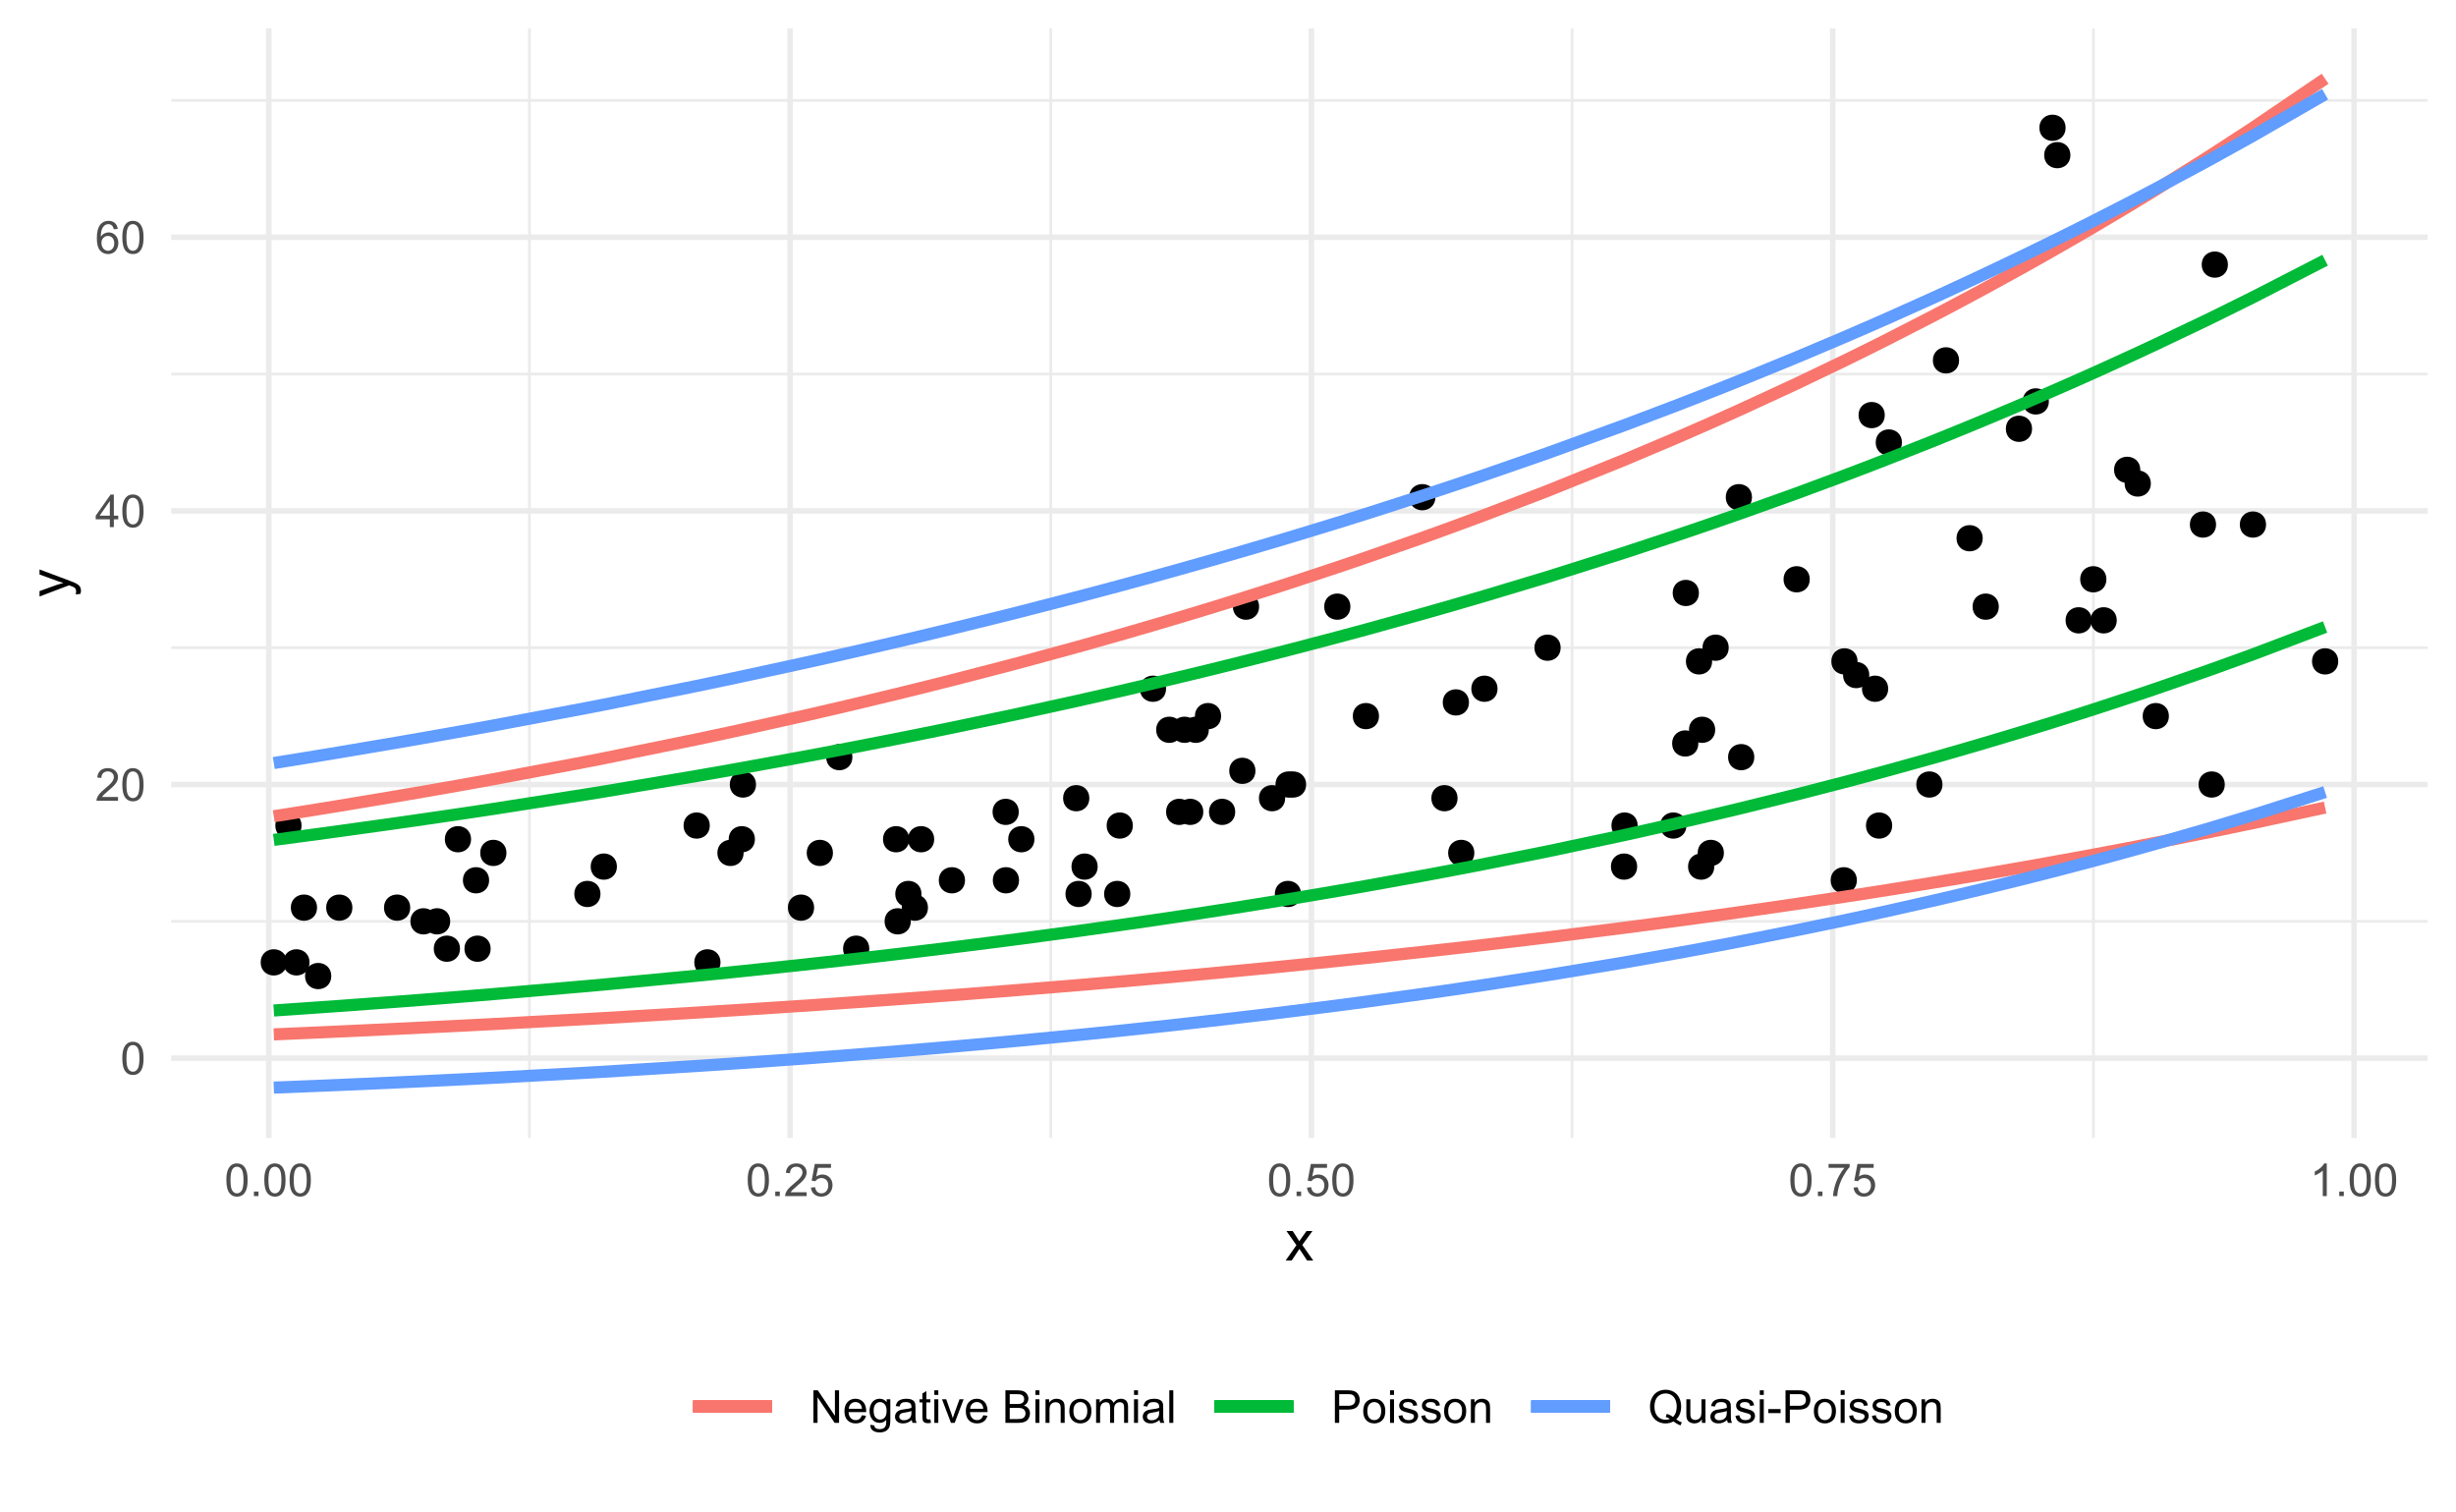 <?xml version="1.0" encoding="UTF-8"?>
<svg xmlns="http://www.w3.org/2000/svg" xmlns:xlink="http://www.w3.org/1999/xlink" width="432pt" height="266pt" viewBox="0 0 432 266" version="1.1">
<defs>
<g>
<symbol overflow="visible" id="glyph0-0">
<path style="stroke:none;" d="M 1 0 L 1 -5 L 5 -5 L 5 0 Z M 1.125 -0.125 L 4.875 -0.125 L 4.875 -4.875 L 1.125 -4.875 Z M 1.125 -0.125 "/>
</symbol>
<symbol overflow="visible" id="glyph0-1">
<path style="stroke:none;" d="M 0.332 -2.824 C 0.328 -3.5 0.398 -4.043 0.539 -4.457 C 0.68 -4.867 0.887 -5.188 1.16 -5.414 C 1.434 -5.637 1.777 -5.746 2.199 -5.75 C 2.504 -5.746 2.773 -5.684 3.008 -5.562 C 3.234 -5.438 3.426 -5.262 3.582 -5.027 C 3.73 -4.793 3.852 -4.508 3.938 -4.176 C 4.023 -3.84 4.066 -3.391 4.066 -2.824 C 4.066 -2.152 3.996 -1.609 3.859 -1.195 C 3.719 -0.781 3.512 -0.461 3.238 -0.238 C 2.961 -0.016 2.613 0.094 2.199 0.098 C 1.645 0.094 1.211 -0.102 0.898 -0.496 C 0.516 -0.969 0.328 -1.746 0.332 -2.824 Z M 1.055 -2.824 C 1.055 -1.883 1.164 -1.254 1.383 -0.945 C 1.602 -0.633 1.871 -0.48 2.199 -0.48 C 2.52 -0.48 2.793 -0.637 3.012 -0.949 C 3.23 -1.262 3.34 -1.887 3.344 -2.824 C 3.34 -3.766 3.23 -4.391 3.012 -4.703 C 2.793 -5.012 2.52 -5.168 2.191 -5.168 C 1.867 -5.168 1.609 -5.031 1.418 -4.758 C 1.176 -4.406 1.055 -3.762 1.055 -2.824 Z M 1.055 -2.824 "/>
</symbol>
<symbol overflow="visible" id="glyph0-2">
<path style="stroke:none;" d="M 4.027 -0.676 L 4.027 0 L 0.242 0 C 0.234 -0.168 0.262 -0.328 0.324 -0.488 C 0.418 -0.742 0.574 -0.996 0.785 -1.25 C 0.996 -1.496 1.301 -1.785 1.707 -2.117 C 2.324 -2.625 2.746 -3.031 2.969 -3.328 C 3.184 -3.625 3.293 -3.906 3.297 -4.176 C 3.293 -4.453 3.191 -4.688 2.996 -4.879 C 2.793 -5.07 2.535 -5.168 2.219 -5.168 C 1.879 -5.168 1.609 -5.066 1.406 -4.863 C 1.203 -4.66 1.098 -4.379 1.098 -4.02 L 0.375 -4.094 C 0.422 -4.629 0.605 -5.039 0.934 -5.324 C 1.254 -5.605 1.688 -5.746 2.234 -5.75 C 2.781 -5.746 3.219 -5.594 3.539 -5.293 C 3.859 -4.984 4.02 -4.609 4.02 -4.16 C 4.02 -3.93 3.973 -3.703 3.879 -3.484 C 3.785 -3.262 3.629 -3.027 3.41 -2.785 C 3.191 -2.535 2.828 -2.199 2.328 -1.777 C 1.902 -1.418 1.633 -1.18 1.516 -1.055 C 1.395 -0.93 1.297 -0.801 1.219 -0.676 Z M 4.027 -0.676 "/>
</symbol>
<symbol overflow="visible" id="glyph0-3">
<path style="stroke:none;" d="M 2.586 0 L 2.586 -1.371 L 0.102 -1.371 L 0.102 -2.016 L 2.715 -5.727 L 3.289 -5.727 L 3.289 -2.016 L 4.062 -2.016 L 4.062 -1.371 L 3.289 -1.371 L 3.289 0 Z M 2.586 -2.016 L 2.586 -4.598 L 0.793 -2.016 Z M 2.586 -2.016 "/>
</symbol>
<symbol overflow="visible" id="glyph0-4">
<path style="stroke:none;" d="M 3.98 -4.324 L 3.281 -4.27 C 3.219 -4.543 3.129 -4.742 3.016 -4.871 C 2.824 -5.066 2.59 -5.168 2.312 -5.172 C 2.086 -5.168 1.891 -5.105 1.723 -4.984 C 1.5 -4.82 1.324 -4.586 1.199 -4.277 C 1.07 -3.965 1.004 -3.523 1 -2.953 C 1.168 -3.211 1.375 -3.402 1.621 -3.527 C 1.863 -3.652 2.121 -3.715 2.391 -3.715 C 2.859 -3.715 3.258 -3.539 3.586 -3.195 C 3.914 -2.848 4.078 -2.402 4.082 -1.859 C 4.078 -1.496 4 -1.164 3.848 -0.855 C 3.691 -0.547 3.48 -0.309 3.211 -0.148 C 2.938 0.016 2.629 0.094 2.289 0.098 C 1.699 0.094 1.223 -0.117 0.855 -0.547 C 0.484 -0.977 0.297 -1.688 0.301 -2.68 C 0.297 -3.781 0.504 -4.586 0.914 -5.094 C 1.27 -5.527 1.75 -5.746 2.355 -5.75 C 2.805 -5.746 3.172 -5.621 3.461 -5.371 C 3.746 -5.117 3.918 -4.77 3.98 -4.324 Z M 1.109 -1.855 C 1.105 -1.609 1.156 -1.379 1.262 -1.16 C 1.363 -0.938 1.508 -0.766 1.695 -0.652 C 1.875 -0.535 2.07 -0.48 2.277 -0.48 C 2.57 -0.48 2.824 -0.598 3.043 -0.84 C 3.254 -1.074 3.363 -1.402 3.363 -1.816 C 3.363 -2.211 3.258 -2.52 3.047 -2.75 C 2.836 -2.977 2.57 -3.094 2.25 -3.094 C 1.93 -3.094 1.66 -2.977 1.441 -2.75 C 1.219 -2.52 1.105 -2.223 1.109 -1.855 Z M 1.109 -1.855 "/>
</symbol>
<symbol overflow="visible" id="glyph0-5">
<path style="stroke:none;" d="M 0.727 0 L 0.727 -0.801 L 1.527 -0.801 L 1.527 0 Z M 0.727 0 "/>
</symbol>
<symbol overflow="visible" id="glyph0-6">
<path style="stroke:none;" d="M 0.332 -1.5 L 1.07 -1.562 C 1.121 -1.199 1.246 -0.93 1.449 -0.75 C 1.645 -0.57 1.887 -0.48 2.172 -0.48 C 2.508 -0.48 2.793 -0.605 3.031 -0.863 C 3.262 -1.113 3.379 -1.453 3.383 -1.879 C 3.379 -2.277 3.266 -2.594 3.043 -2.828 C 2.816 -3.059 2.523 -3.176 2.16 -3.176 C 1.93 -3.176 1.727 -3.121 1.547 -3.02 C 1.363 -2.914 1.219 -2.781 1.117 -2.621 L 0.457 -2.707 L 1.012 -5.648 L 3.859 -5.648 L 3.859 -4.977 L 1.574 -4.977 L 1.266 -3.438 C 1.609 -3.676 1.969 -3.797 2.348 -3.797 C 2.844 -3.797 3.266 -3.621 3.613 -3.277 C 3.953 -2.926 4.125 -2.48 4.129 -1.941 C 4.125 -1.418 3.973 -0.973 3.676 -0.598 C 3.305 -0.137 2.805 0.094 2.172 0.098 C 1.648 0.094 1.223 -0.051 0.895 -0.34 C 0.562 -0.629 0.375 -1.016 0.332 -1.5 Z M 0.332 -1.5 "/>
</symbol>
<symbol overflow="visible" id="glyph0-7">
<path style="stroke:none;" d="M 0.379 -4.977 L 0.379 -5.652 L 4.086 -5.652 L 4.086 -5.105 C 3.719 -4.715 3.359 -4.199 3 -3.559 C 2.641 -2.91 2.363 -2.25 2.172 -1.574 C 2.027 -1.094 1.938 -0.57 1.902 0 L 1.18 0 C 1.184 -0.449 1.273 -0.992 1.445 -1.633 C 1.613 -2.27 1.855 -2.883 2.172 -3.477 C 2.488 -4.066 2.824 -4.566 3.184 -4.977 Z M 0.379 -4.977 "/>
</symbol>
<symbol overflow="visible" id="glyph0-8">
<path style="stroke:none;" d="M 2.98 0 L 2.277 0 L 2.277 -4.48 C 2.105 -4.316 1.883 -4.156 1.609 -3.996 C 1.332 -3.832 1.086 -3.711 0.871 -3.633 L 0.871 -4.312 C 1.262 -4.496 1.605 -4.719 1.902 -4.984 C 2.195 -5.246 2.402 -5.5 2.527 -5.75 L 2.98 -5.75 Z M 2.98 0 "/>
</symbol>
<symbol overflow="visible" id="glyph0-9">
<path style="stroke:none;" d="M 0.609 0 L 0.609 -5.727 L 1.387 -5.727 L 4.395 -1.23 L 4.395 -5.727 L 5.121 -5.727 L 5.121 0 L 4.344 0 L 1.336 -4.5 L 1.336 0 Z M 0.609 0 "/>
</symbol>
<symbol overflow="visible" id="glyph0-10">
<path style="stroke:none;" d="M 3.367 -1.336 L 4.094 -1.246 C 3.977 -0.82 3.766 -0.492 3.457 -0.258 C 3.145 -0.023 2.746 0.094 2.27 0.094 C 1.66 0.094 1.18 -0.09 0.824 -0.465 C 0.469 -0.836 0.293 -1.363 0.293 -2.039 C 0.293 -2.734 0.473 -3.273 0.832 -3.664 C 1.191 -4.047 1.656 -4.242 2.23 -4.242 C 2.781 -4.242 3.234 -4.051 3.59 -3.676 C 3.938 -3.293 4.113 -2.762 4.117 -2.082 C 4.113 -2.035 4.113 -1.973 4.113 -1.895 L 1.02 -1.895 C 1.043 -1.434 1.172 -1.086 1.406 -0.848 C 1.637 -0.602 1.926 -0.48 2.273 -0.484 C 2.531 -0.48 2.75 -0.547 2.934 -0.688 C 3.113 -0.82 3.258 -1.039 3.367 -1.336 Z M 1.059 -2.473 L 3.375 -2.473 C 3.344 -2.82 3.254 -3.082 3.109 -3.258 C 2.883 -3.527 2.594 -3.66 2.238 -3.664 C 1.914 -3.66 1.641 -3.555 1.422 -3.34 C 1.199 -3.121 1.078 -2.832 1.059 -2.473 Z M 1.059 -2.473 "/>
</symbol>
<symbol overflow="visible" id="glyph0-11">
<path style="stroke:none;" d="M 0.398 0.344 L 1.082 0.445 C 1.109 0.656 1.188 0.809 1.32 0.906 C 1.492 1.035 1.73 1.102 2.035 1.102 C 2.355 1.102 2.609 1.035 2.789 0.906 C 2.965 0.773 3.082 0.59 3.148 0.359 C 3.18 0.211 3.199 -0.086 3.199 -0.543 C 2.891 -0.18 2.508 0 2.051 0 C 1.48 0 1.039 -0.203 0.727 -0.617 C 0.414 -1.023 0.258 -1.52 0.258 -2.098 C 0.258 -2.492 0.328 -2.855 0.473 -3.191 C 0.613 -3.523 0.82 -3.781 1.094 -3.969 C 1.363 -4.148 1.684 -4.242 2.055 -4.242 C 2.543 -4.242 2.945 -4.043 3.266 -3.648 L 3.266 -4.148 L 3.914 -4.148 L 3.914 -0.562 C 3.914 0.082 3.848 0.539 3.715 0.809 C 3.582 1.078 3.371 1.289 3.09 1.449 C 2.801 1.602 2.453 1.68 2.039 1.684 C 1.543 1.68 1.141 1.57 0.84 1.348 C 0.531 1.125 0.387 0.789 0.398 0.344 Z M 0.98 -2.148 C 0.977 -1.602 1.086 -1.203 1.305 -0.957 C 1.52 -0.703 1.789 -0.578 2.117 -0.582 C 2.438 -0.578 2.711 -0.703 2.93 -0.953 C 3.148 -1.199 3.258 -1.59 3.258 -2.125 C 3.258 -2.629 3.145 -3.012 2.918 -3.273 C 2.691 -3.527 2.418 -3.656 2.105 -3.66 C 1.789 -3.656 1.523 -3.527 1.309 -3.277 C 1.086 -3.02 0.977 -2.645 0.98 -2.148 Z M 0.98 -2.148 "/>
</symbol>
<symbol overflow="visible" id="glyph0-12">
<path style="stroke:none;" d="M 3.234 -0.512 C 2.973 -0.285 2.719 -0.129 2.48 -0.043 C 2.238 0.051 1.98 0.094 1.707 0.094 C 1.246 0.094 0.898 -0.016 0.656 -0.238 C 0.41 -0.461 0.285 -0.746 0.289 -1.094 C 0.285 -1.293 0.332 -1.477 0.426 -1.648 C 0.516 -1.812 0.637 -1.949 0.789 -2.055 C 0.938 -2.152 1.105 -2.23 1.297 -2.285 C 1.43 -2.32 1.641 -2.355 1.922 -2.391 C 2.488 -2.457 2.906 -2.535 3.176 -2.633 C 3.176 -2.727 3.176 -2.789 3.18 -2.816 C 3.176 -3.102 3.109 -3.305 2.98 -3.422 C 2.797 -3.578 2.531 -3.656 2.18 -3.66 C 1.848 -3.656 1.602 -3.598 1.445 -3.484 C 1.285 -3.367 1.168 -3.164 1.098 -2.871 L 0.41 -2.965 C 0.473 -3.258 0.574 -3.492 0.719 -3.676 C 0.859 -3.855 1.066 -3.996 1.34 -4.094 C 1.609 -4.191 1.922 -4.242 2.281 -4.242 C 2.633 -4.242 2.922 -4.199 3.145 -4.117 C 3.363 -4.031 3.527 -3.926 3.633 -3.801 C 3.734 -3.672 3.805 -3.512 3.852 -3.324 C 3.871 -3.199 3.883 -2.984 3.887 -2.676 L 3.887 -1.738 C 3.883 -1.082 3.898 -0.668 3.93 -0.496 C 3.957 -0.32 4.016 -0.156 4.109 0 L 3.375 0 C 3.301 -0.145 3.254 -0.312 3.234 -0.512 Z M 3.176 -2.082 C 2.918 -1.973 2.535 -1.887 2.027 -1.816 C 1.738 -1.773 1.531 -1.727 1.414 -1.676 C 1.289 -1.621 1.199 -1.543 1.137 -1.445 C 1.07 -1.344 1.035 -1.234 1.039 -1.113 C 1.035 -0.926 1.105 -0.77 1.25 -0.645 C 1.391 -0.52 1.602 -0.457 1.875 -0.457 C 2.145 -0.457 2.383 -0.516 2.598 -0.633 C 2.805 -0.75 2.961 -0.91 3.062 -1.121 C 3.137 -1.277 3.176 -1.512 3.176 -1.824 Z M 3.176 -2.082 "/>
</symbol>
<symbol overflow="visible" id="glyph0-13">
<path style="stroke:none;" d="M 2.062 -0.629 L 2.164 -0.008 C 1.961 0.035 1.785 0.051 1.633 0.055 C 1.375 0.051 1.176 0.016 1.039 -0.066 C 0.895 -0.145 0.797 -0.25 0.742 -0.383 C 0.684 -0.512 0.656 -0.789 0.656 -1.215 L 0.656 -3.602 L 0.141 -3.602 L 0.141 -4.148 L 0.656 -4.148 L 0.656 -5.176 L 1.355 -5.598 L 1.355 -4.148 L 2.062 -4.148 L 2.062 -3.602 L 1.355 -3.602 L 1.355 -1.176 C 1.352 -0.973 1.363 -0.844 1.391 -0.789 C 1.414 -0.73 1.457 -0.684 1.512 -0.652 C 1.566 -0.613 1.645 -0.598 1.754 -0.602 C 1.828 -0.598 1.934 -0.605 2.062 -0.629 Z M 2.062 -0.629 "/>
</symbol>
<symbol overflow="visible" id="glyph0-14">
<path style="stroke:none;" d="M 0.531 -4.918 L 0.531 -5.727 L 1.234 -5.727 L 1.234 -4.918 Z M 0.531 0 L 0.531 -4.148 L 1.234 -4.148 L 1.234 0 Z M 0.531 0 "/>
</symbol>
<symbol overflow="visible" id="glyph0-15">
<path style="stroke:none;" d="M 1.68 0 L 0.102 -4.148 L 0.844 -4.148 L 1.734 -1.664 C 1.828 -1.395 1.914 -1.113 2 -0.828 C 2.059 -1.043 2.148 -1.309 2.262 -1.617 L 3.184 -4.148 L 3.906 -4.148 L 2.336 0 Z M 1.68 0 "/>
</symbol>
<symbol overflow="visible" id="glyph0-16">
<path style="stroke:none;" d=""/>
</symbol>
<symbol overflow="visible" id="glyph0-17">
<path style="stroke:none;" d="M 0.586 0 L 0.586 -5.727 L 2.734 -5.727 C 3.168 -5.723 3.52 -5.664 3.785 -5.551 C 4.051 -5.434 4.258 -5.258 4.406 -5.016 C 4.555 -4.773 4.629 -4.52 4.633 -4.262 C 4.629 -4.012 4.562 -3.781 4.434 -3.57 C 4.297 -3.352 4.098 -3.18 3.832 -3.047 C 4.176 -2.945 4.441 -2.77 4.629 -2.527 C 4.816 -2.277 4.91 -1.988 4.91 -1.66 C 4.91 -1.387 4.852 -1.137 4.738 -0.91 C 4.625 -0.676 4.484 -0.5 4.32 -0.379 C 4.148 -0.25 3.941 -0.156 3.691 -0.094 C 3.441 -0.031 3.133 0 2.77 0 Z M 1.344 -3.32 L 2.582 -3.32 C 2.914 -3.316 3.156 -3.34 3.305 -3.387 C 3.496 -3.441 3.641 -3.535 3.738 -3.672 C 3.836 -3.801 3.883 -3.969 3.887 -4.172 C 3.883 -4.359 3.84 -4.523 3.75 -4.672 C 3.656 -4.812 3.523 -4.914 3.359 -4.969 C 3.188 -5.023 2.898 -5.051 2.488 -5.051 L 1.344 -5.051 Z M 1.344 -0.676 L 2.77 -0.676 C 3.012 -0.672 3.184 -0.684 3.285 -0.703 C 3.457 -0.734 3.602 -0.785 3.723 -0.859 C 3.836 -0.93 3.934 -1.035 4.012 -1.176 C 4.086 -1.312 4.125 -1.473 4.125 -1.66 C 4.125 -1.871 4.07 -2.059 3.961 -2.215 C 3.852 -2.371 3.699 -2.48 3.504 -2.547 C 3.309 -2.609 3.027 -2.641 2.668 -2.645 L 1.344 -2.645 Z M 1.344 -0.676 "/>
</symbol>
<symbol overflow="visible" id="glyph0-18">
<path style="stroke:none;" d="M 0.527 0 L 0.527 -4.148 L 1.16 -4.148 L 1.16 -3.559 C 1.465 -4.012 1.902 -4.242 2.48 -4.242 C 2.727 -4.242 2.957 -4.195 3.168 -4.105 C 3.375 -4.016 3.531 -3.898 3.641 -3.754 C 3.742 -3.605 3.816 -3.434 3.859 -3.234 C 3.883 -3.102 3.895 -2.871 3.898 -2.551 L 3.898 0 L 3.195 0 L 3.195 -2.523 C 3.191 -2.809 3.164 -3.023 3.113 -3.164 C 3.055 -3.305 2.957 -3.418 2.82 -3.504 C 2.68 -3.59 2.52 -3.633 2.332 -3.633 C 2.031 -3.633 1.77 -3.535 1.555 -3.348 C 1.336 -3.152 1.23 -2.793 1.23 -2.266 L 1.23 0 Z M 0.527 0 "/>
</symbol>
<symbol overflow="visible" id="glyph0-19">
<path style="stroke:none;" d="M 0.266 -2.074 C 0.262 -2.84 0.477 -3.406 0.906 -3.781 C 1.262 -4.086 1.695 -4.242 2.211 -4.242 C 2.777 -4.242 3.246 -4.055 3.609 -3.68 C 3.969 -3.305 4.148 -2.789 4.152 -2.133 C 4.148 -1.598 4.066 -1.176 3.91 -0.871 C 3.746 -0.562 3.516 -0.324 3.211 -0.16 C 2.906 0.012 2.57 0.094 2.211 0.094 C 1.625 0.094 1.156 -0.09 0.801 -0.465 C 0.441 -0.832 0.262 -1.371 0.266 -2.074 Z M 0.988 -2.074 C 0.984 -1.543 1.102 -1.145 1.336 -0.879 C 1.566 -0.613 1.855 -0.48 2.211 -0.484 C 2.555 -0.48 2.848 -0.613 3.082 -0.883 C 3.312 -1.145 3.426 -1.551 3.43 -2.098 C 3.426 -2.609 3.309 -2.996 3.078 -3.262 C 2.844 -3.523 2.555 -3.656 2.211 -3.66 C 1.855 -3.656 1.566 -3.523 1.336 -3.266 C 1.102 -3 0.984 -2.605 0.988 -2.074 Z M 0.988 -2.074 "/>
</symbol>
<symbol overflow="visible" id="glyph0-20">
<path style="stroke:none;" d="M 0.527 0 L 0.527 -4.148 L 1.156 -4.148 L 1.156 -3.566 C 1.281 -3.766 1.457 -3.93 1.676 -4.055 C 1.891 -4.18 2.137 -4.242 2.414 -4.242 C 2.719 -4.242 2.969 -4.176 3.168 -4.051 C 3.363 -3.918 3.504 -3.742 3.586 -3.516 C 3.914 -4 4.34 -4.242 4.867 -4.242 C 5.277 -4.242 5.594 -4.125 5.816 -3.898 C 6.035 -3.668 6.145 -3.32 6.148 -2.848 L 6.148 0 L 5.449 0 L 5.449 -2.613 C 5.449 -2.895 5.426 -3.094 5.379 -3.219 C 5.332 -3.34 5.25 -3.441 5.133 -3.52 C 5.012 -3.594 4.871 -3.633 4.711 -3.633 C 4.418 -3.633 4.176 -3.535 3.984 -3.34 C 3.789 -3.145 3.691 -2.832 3.695 -2.41 L 3.695 0 L 2.992 0 L 2.992 -2.695 C 2.988 -3.008 2.93 -3.242 2.82 -3.398 C 2.703 -3.555 2.516 -3.633 2.258 -3.633 C 2.055 -3.633 1.871 -3.578 1.707 -3.477 C 1.535 -3.367 1.414 -3.215 1.344 -3.02 C 1.266 -2.816 1.23 -2.527 1.23 -2.152 L 1.23 0 Z M 0.527 0 "/>
</symbol>
<symbol overflow="visible" id="glyph0-21">
<path style="stroke:none;" d="M 0.512 0 L 0.512 -5.727 L 1.215 -5.727 L 1.215 0 Z M 0.512 0 "/>
</symbol>
<symbol overflow="visible" id="glyph0-22">
<path style="stroke:none;" d="M 0.617 0 L 0.617 -5.727 L 2.777 -5.727 C 3.156 -5.723 3.445 -5.707 3.648 -5.672 C 3.926 -5.625 4.16 -5.535 4.355 -5.402 C 4.543 -5.27 4.695 -5.086 4.812 -4.852 C 4.926 -4.613 4.984 -4.352 4.988 -4.07 C 4.984 -3.582 4.832 -3.168 4.523 -2.832 C 4.211 -2.492 3.648 -2.324 2.844 -2.328 L 1.375 -2.328 L 1.375 0 Z M 1.375 -3.004 L 2.855 -3.004 C 3.34 -3 3.688 -3.09 3.898 -3.277 C 4.102 -3.457 4.207 -3.715 4.207 -4.047 C 4.207 -4.285 4.145 -4.488 4.023 -4.66 C 3.902 -4.828 3.742 -4.941 3.547 -5 C 3.414 -5.031 3.18 -5.051 2.84 -5.051 L 1.375 -5.051 Z M 1.375 -3.004 "/>
</symbol>
<symbol overflow="visible" id="glyph0-23">
<path style="stroke:none;" d="M 0.246 -1.238 L 0.941 -1.348 C 0.977 -1.066 1.086 -0.852 1.266 -0.707 C 1.445 -0.555 1.695 -0.48 2.016 -0.484 C 2.336 -0.48 2.574 -0.547 2.734 -0.68 C 2.887 -0.812 2.965 -0.965 2.969 -1.145 C 2.965 -1.301 2.895 -1.426 2.762 -1.52 C 2.66 -1.578 2.422 -1.66 2.043 -1.758 C 1.523 -1.887 1.164 -1.996 0.969 -2.094 C 0.766 -2.188 0.617 -2.32 0.516 -2.488 C 0.414 -2.656 0.363 -2.844 0.363 -3.047 C 0.363 -3.23 0.402 -3.398 0.488 -3.559 C 0.57 -3.715 0.688 -3.848 0.836 -3.953 C 0.941 -4.031 1.09 -4.098 1.281 -4.156 C 1.469 -4.211 1.672 -4.242 1.891 -4.242 C 2.215 -4.242 2.5 -4.195 2.746 -4.102 C 2.992 -4.008 3.176 -3.879 3.293 -3.719 C 3.41 -3.559 3.488 -3.344 3.535 -3.078 L 2.848 -2.984 C 2.816 -3.195 2.723 -3.363 2.574 -3.484 C 2.422 -3.602 2.211 -3.66 1.941 -3.664 C 1.613 -3.66 1.383 -3.609 1.25 -3.504 C 1.109 -3.395 1.043 -3.27 1.043 -3.129 C 1.043 -3.035 1.07 -2.953 1.129 -2.883 C 1.184 -2.805 1.273 -2.742 1.398 -2.695 C 1.465 -2.668 1.672 -2.605 2.02 -2.516 C 2.516 -2.379 2.863 -2.27 3.059 -2.188 C 3.254 -2.102 3.406 -1.98 3.523 -1.82 C 3.633 -1.656 3.691 -1.457 3.691 -1.219 C 3.691 -0.984 3.621 -0.762 3.484 -0.555 C 3.348 -0.348 3.152 -0.188 2.895 -0.074 C 2.637 0.039 2.344 0.094 2.02 0.094 C 1.477 0.094 1.066 -0.016 0.785 -0.242 C 0.504 -0.461 0.324 -0.793 0.246 -1.238 Z M 0.246 -1.238 "/>
</symbol>
<symbol overflow="visible" id="glyph0-24">
<path style="stroke:none;" d="M 4.957 -0.613 C 5.309 -0.367 5.633 -0.191 5.93 -0.082 L 5.707 0.445 C 5.293 0.297 4.883 0.062 4.477 -0.258 C 4.051 -0.023 3.582 0.094 3.07 0.098 C 2.551 0.094 2.078 -0.027 1.66 -0.277 C 1.234 -0.523 0.91 -0.875 0.684 -1.332 C 0.453 -1.781 0.34 -2.293 0.344 -2.863 C 0.34 -3.426 0.453 -3.941 0.688 -4.406 C 0.914 -4.867 1.242 -5.219 1.664 -5.465 C 2.086 -5.703 2.559 -5.824 3.086 -5.828 C 3.613 -5.824 4.09 -5.699 4.516 -5.449 C 4.938 -5.199 5.262 -4.848 5.484 -4.395 C 5.707 -3.941 5.816 -3.43 5.82 -2.867 C 5.816 -2.391 5.746 -1.969 5.605 -1.594 C 5.461 -1.219 5.246 -0.891 4.957 -0.613 Z M 3.289 -1.582 C 3.723 -1.457 4.086 -1.273 4.371 -1.035 C 4.816 -1.438 5.039 -2.047 5.039 -2.867 C 5.039 -3.328 4.957 -3.734 4.801 -4.082 C 4.641 -4.426 4.41 -4.695 4.109 -4.887 C 3.805 -5.078 3.465 -5.172 3.09 -5.176 C 2.52 -5.172 2.051 -4.98 1.684 -4.594 C 1.309 -4.207 1.125 -3.629 1.125 -2.863 C 1.125 -2.117 1.309 -1.547 1.676 -1.148 C 2.043 -0.75 2.512 -0.551 3.09 -0.551 C 3.355 -0.551 3.613 -0.602 3.855 -0.703 C 3.617 -0.855 3.367 -0.965 3.105 -1.031 Z M 3.289 -1.582 "/>
</symbol>
<symbol overflow="visible" id="glyph0-25">
<path style="stroke:none;" d="M 3.246 0 L 3.246 -0.609 C 2.922 -0.141 2.48 0.094 1.93 0.094 C 1.68 0.094 1.453 0.047 1.242 -0.047 C 1.031 -0.141 0.871 -0.258 0.77 -0.398 C 0.664 -0.539 0.594 -0.711 0.555 -0.922 C 0.523 -1.055 0.508 -1.273 0.512 -1.578 L 0.512 -4.148 L 1.215 -4.148 L 1.215 -1.848 C 1.211 -1.477 1.227 -1.23 1.258 -1.105 C 1.301 -0.918 1.395 -0.773 1.539 -0.668 C 1.68 -0.562 1.855 -0.508 2.07 -0.512 C 2.277 -0.508 2.477 -0.562 2.664 -0.672 C 2.848 -0.777 2.977 -0.926 3.055 -1.113 C 3.129 -1.301 3.168 -1.57 3.172 -1.926 L 3.172 -4.148 L 3.875 -4.148 L 3.875 0 Z M 3.246 0 "/>
</symbol>
<symbol overflow="visible" id="glyph0-26">
<path style="stroke:none;" d="M 0.254 -1.719 L 0.254 -2.426 L 2.414 -2.426 L 2.414 -1.719 Z M 0.254 -1.719 "/>
</symbol>
<symbol overflow="visible" id="glyph1-0">
<path style="stroke:none;" d="M 1.25 0 L 1.25 -6.25 L 6.25 -6.25 L 6.25 0 Z M 1.406 -0.156 L 6.094 -0.156 L 6.094 -6.094 L 1.406 -6.094 Z M 1.406 -0.156 "/>
</symbol>
<symbol overflow="visible" id="glyph1-1">
<path style="stroke:none;" d="M 0.074 0 L 1.969 -2.695 L 0.215 -5.188 L 1.312 -5.188 L 2.109 -3.969 C 2.258 -3.734 2.375 -3.543 2.469 -3.391 C 2.609 -3.602 2.742 -3.793 2.867 -3.961 L 3.742 -5.188 L 4.789 -5.188 L 3 -2.742 L 4.926 0 L 3.848 0 L 2.781 -1.609 L 2.5 -2.047 L 1.137 0 Z M 0.074 0 "/>
</symbol>
<symbol overflow="visible" id="glyph2-0">
<path style="stroke:none;" d="M 0 -1.25 L -6.25 -1.25 L -6.25 -6.25 L 0 -6.25 Z M -0.156 -1.406 L -0.156 -6.094 L -6.094 -6.094 L -6.094 -1.406 Z M -0.156 -1.406 "/>
</symbol>
<symbol overflow="visible" id="glyph2-1">
<path style="stroke:none;" d="M 1.996 -0.621 L 1.172 -0.523 C 1.223 -0.711 1.246 -0.879 1.25 -1.023 C 1.246 -1.219 1.215 -1.375 1.152 -1.496 C 1.086 -1.609 0.996 -1.707 0.879 -1.781 C 0.789 -1.836 0.57 -1.926 0.227 -2.051 C 0.176 -2.066 0.105 -2.09 0.012 -2.129 L -5.188 -0.16 L -5.188 -1.109 L -2.184 -2.188 C -1.797 -2.324 -1.395 -2.449 -0.98 -2.562 C -1.379 -2.66 -1.773 -2.781 -2.164 -2.926 L -5.188 -4.031 L -5.188 -4.914 L 0.09 -2.938 C 0.652 -2.723 1.047 -2.559 1.266 -2.445 C 1.555 -2.285 1.766 -2.105 1.902 -1.906 C 2.035 -1.703 2.102 -1.465 2.105 -1.188 C 2.102 -1.016 2.066 -0.828 1.996 -0.621 Z M 1.996 -0.621 "/>
</symbol>
</g>
<clipPath id="clip1">
  <path d="M 30.117 161 L 427.02 161 L 427.02 163 L 30.117 163 Z M 30.117 161 "/>
</clipPath>
<clipPath id="clip2">
  <path d="M 30.117 113 L 427.02 113 L 427.02 115 L 30.117 115 Z M 30.117 113 "/>
</clipPath>
<clipPath id="clip3">
  <path d="M 30.117 65 L 427.02 65 L 427.02 67 L 30.117 67 Z M 30.117 65 "/>
</clipPath>
<clipPath id="clip4">
  <path d="M 30.117 17 L 427.02 17 L 427.02 18 L 30.117 18 Z M 30.117 17 "/>
</clipPath>
<clipPath id="clip5">
  <path d="M 92 4.98 L 94 4.98 L 94 200.164 L 92 200.164 Z M 92 4.98 "/>
</clipPath>
<clipPath id="clip6">
  <path d="M 184 4.98 L 186 4.98 L 186 200.164 L 184 200.164 Z M 184 4.98 "/>
</clipPath>
<clipPath id="clip7">
  <path d="M 276 4.98 L 277 4.98 L 277 200.164 L 276 200.164 Z M 276 4.98 "/>
</clipPath>
<clipPath id="clip8">
  <path d="M 367 4.98 L 369 4.98 L 369 200.164 L 367 200.164 Z M 367 4.98 "/>
</clipPath>
<clipPath id="clip9">
  <path d="M 30.117 185 L 427.02 185 L 427.02 187 L 30.117 187 Z M 30.117 185 "/>
</clipPath>
<clipPath id="clip10">
  <path d="M 30.117 137 L 427.02 137 L 427.02 139 L 30.117 139 Z M 30.117 137 "/>
</clipPath>
<clipPath id="clip11">
  <path d="M 30.117 89 L 427.02 89 L 427.02 91 L 30.117 91 Z M 30.117 89 "/>
</clipPath>
<clipPath id="clip12">
  <path d="M 30.117 41 L 427.02 41 L 427.02 43 L 30.117 43 Z M 30.117 41 "/>
</clipPath>
<clipPath id="clip13">
  <path d="M 46 4.98 L 48 4.98 L 48 200.164 L 46 200.164 Z M 46 4.98 "/>
</clipPath>
<clipPath id="clip14">
  <path d="M 138 4.98 L 140 4.98 L 140 200.164 L 138 200.164 Z M 138 4.98 "/>
</clipPath>
<clipPath id="clip15">
  <path d="M 230 4.98 L 232 4.98 L 232 200.164 L 230 200.164 Z M 230 4.98 "/>
</clipPath>
<clipPath id="clip16">
  <path d="M 321 4.98 L 323 4.98 L 323 200.164 L 321 200.164 Z M 321 4.98 "/>
</clipPath>
<clipPath id="clip17">
  <path d="M 413 4.98 L 415 4.98 L 415 200.164 L 413 200.164 Z M 413 4.98 "/>
</clipPath>
</defs>
<g id="surface314">
<rect x="0" y="0" width="432" height="266" style="fill:rgb(100%,100%,100%);fill-opacity:1;stroke:none;"/>
<g clip-path="url(#clip1)" clip-rule="nonzero">
<path style="fill:none;stroke-width:0.485;stroke-linecap:butt;stroke-linejoin:round;stroke:rgb(92.157%,92.157%,92.157%);stroke-opacity:1;stroke-miterlimit:10;" d="M 30.117 162.047 L 427.02 162.047 "/>
</g>
<g clip-path="url(#clip2)" clip-rule="nonzero">
<path style="fill:none;stroke-width:0.485;stroke-linecap:butt;stroke-linejoin:round;stroke:rgb(92.157%,92.157%,92.157%);stroke-opacity:1;stroke-miterlimit:10;" d="M 30.117 113.922 L 427.02 113.922 "/>
</g>
<g clip-path="url(#clip3)" clip-rule="nonzero">
<path style="fill:none;stroke-width:0.485;stroke-linecap:butt;stroke-linejoin:round;stroke:rgb(92.157%,92.157%,92.157%);stroke-opacity:1;stroke-miterlimit:10;" d="M 30.117 65.793 L 427.02 65.793 "/>
</g>
<g clip-path="url(#clip4)" clip-rule="nonzero">
<path style="fill:none;stroke-width:0.485;stroke-linecap:butt;stroke-linejoin:round;stroke:rgb(92.157%,92.157%,92.157%);stroke-opacity:1;stroke-miterlimit:10;" d="M 30.117 17.664 L 427.02 17.664 "/>
</g>
<g clip-path="url(#clip5)" clip-rule="nonzero">
<path style="fill:none;stroke-width:0.485;stroke-linecap:butt;stroke-linejoin:round;stroke:rgb(92.157%,92.157%,92.157%);stroke-opacity:1;stroke-miterlimit:10;" d="M 93.121 200.168 L 93.121 4.98 "/>
</g>
<g clip-path="url(#clip6)" clip-rule="nonzero">
<path style="fill:none;stroke-width:0.485;stroke-linecap:butt;stroke-linejoin:round;stroke:rgb(92.157%,92.157%,92.157%);stroke-opacity:1;stroke-miterlimit:10;" d="M 184.824 200.168 L 184.824 4.98 "/>
</g>
<g clip-path="url(#clip7)" clip-rule="nonzero">
<path style="fill:none;stroke-width:0.485;stroke-linecap:butt;stroke-linejoin:round;stroke:rgb(92.157%,92.157%,92.157%);stroke-opacity:1;stroke-miterlimit:10;" d="M 276.523 200.168 L 276.523 4.98 "/>
</g>
<g clip-path="url(#clip8)" clip-rule="nonzero">
<path style="fill:none;stroke-width:0.485;stroke-linecap:butt;stroke-linejoin:round;stroke:rgb(92.157%,92.157%,92.157%);stroke-opacity:1;stroke-miterlimit:10;" d="M 368.223 200.168 L 368.223 4.98 "/>
</g>
<g clip-path="url(#clip9)" clip-rule="nonzero">
<path style="fill:none;stroke-width:0.97;stroke-linecap:butt;stroke-linejoin:round;stroke:rgb(92.157%,92.157%,92.157%);stroke-opacity:1;stroke-miterlimit:10;" d="M 30.117 186.113 L 427.02 186.113 "/>
</g>
<g clip-path="url(#clip10)" clip-rule="nonzero">
<path style="fill:none;stroke-width:0.97;stroke-linecap:butt;stroke-linejoin:round;stroke:rgb(92.157%,92.157%,92.157%);stroke-opacity:1;stroke-miterlimit:10;" d="M 30.117 137.984 L 427.02 137.984 "/>
</g>
<g clip-path="url(#clip11)" clip-rule="nonzero">
<path style="fill:none;stroke-width:0.97;stroke-linecap:butt;stroke-linejoin:round;stroke:rgb(92.157%,92.157%,92.157%);stroke-opacity:1;stroke-miterlimit:10;" d="M 30.117 89.855 L 427.02 89.855 "/>
</g>
<g clip-path="url(#clip12)" clip-rule="nonzero">
<path style="fill:none;stroke-width:0.97;stroke-linecap:butt;stroke-linejoin:round;stroke:rgb(92.157%,92.157%,92.157%);stroke-opacity:1;stroke-miterlimit:10;" d="M 30.117 41.727 L 427.02 41.727 "/>
</g>
<g clip-path="url(#clip13)" clip-rule="nonzero">
<path style="fill:none;stroke-width:0.97;stroke-linecap:butt;stroke-linejoin:round;stroke:rgb(92.157%,92.157%,92.157%);stroke-opacity:1;stroke-miterlimit:10;" d="M 47.273 200.168 L 47.273 4.98 "/>
</g>
<g clip-path="url(#clip14)" clip-rule="nonzero">
<path style="fill:none;stroke-width:0.97;stroke-linecap:butt;stroke-linejoin:round;stroke:rgb(92.157%,92.157%,92.157%);stroke-opacity:1;stroke-miterlimit:10;" d="M 138.973 200.168 L 138.973 4.98 "/>
</g>
<g clip-path="url(#clip15)" clip-rule="nonzero">
<path style="fill:none;stroke-width:0.97;stroke-linecap:butt;stroke-linejoin:round;stroke:rgb(92.157%,92.157%,92.157%);stroke-opacity:1;stroke-miterlimit:10;" d="M 230.672 200.168 L 230.672 4.98 "/>
</g>
<g clip-path="url(#clip16)" clip-rule="nonzero">
<path style="fill:none;stroke-width:0.97;stroke-linecap:butt;stroke-linejoin:round;stroke:rgb(92.157%,92.157%,92.157%);stroke-opacity:1;stroke-miterlimit:10;" d="M 322.371 200.168 L 322.371 4.98 "/>
</g>
<g clip-path="url(#clip17)" clip-rule="nonzero">
<path style="fill:none;stroke-width:0.97;stroke-linecap:butt;stroke-linejoin:round;stroke:rgb(92.157%,92.157%,92.157%);stroke-opacity:1;stroke-miterlimit:10;" d="M 414.074 200.168 L 414.074 4.98 "/>
</g>
<path style="fill-rule:nonzero;fill:rgb(0%,0%,0%);fill-opacity:1;stroke-width:0.709;stroke-linecap:round;stroke-linejoin:round;stroke:rgb(0%,0%,0%);stroke-opacity:1;stroke-miterlimit:10;" d="M 302.875 150.016 C 302.875 152.621 298.965 152.621 298.965 150.016 C 298.965 147.41 302.875 147.41 302.875 150.016 "/>
<path style="fill-rule:nonzero;fill:rgb(0%,0%,0%);fill-opacity:1;stroke-width:0.709;stroke-linecap:round;stroke-linejoin:round;stroke:rgb(0%,0%,0%);stroke-opacity:1;stroke-miterlimit:10;" d="M 71.805 159.641 C 71.805 162.25 67.895 162.25 67.895 159.641 C 67.895 157.035 71.805 157.035 71.805 159.641 "/>
<path style="fill-rule:nonzero;fill:rgb(0%,0%,0%);fill-opacity:1;stroke-width:0.709;stroke-linecap:round;stroke-linejoin:round;stroke:rgb(0%,0%,0%);stroke-opacity:1;stroke-miterlimit:10;" d="M 367.586 109.105 C 367.586 111.715 363.676 111.715 363.676 109.105 C 363.676 106.5 367.586 106.5 367.586 109.105 "/>
<path style="fill-rule:nonzero;fill:rgb(0%,0%,0%);fill-opacity:1;stroke-width:0.709;stroke-linecap:round;stroke-linejoin:round;stroke:rgb(0%,0%,0%);stroke-opacity:1;stroke-miterlimit:10;" d="M 192.727 152.422 C 192.727 155.031 188.82 155.031 188.82 152.422 C 188.82 149.816 192.727 149.816 192.727 152.422 "/>
<path style="fill-rule:nonzero;fill:rgb(0%,0%,0%);fill-opacity:1;stroke-width:0.709;stroke-linecap:round;stroke-linejoin:round;stroke:rgb(0%,0%,0%);stroke-opacity:1;stroke-miterlimit:10;" d="M 274.16 113.922 C 274.16 116.527 270.25 116.527 270.25 113.922 C 270.25 111.312 274.16 111.312 274.16 113.922 "/>
<path style="fill-rule:nonzero;fill:rgb(0%,0%,0%);fill-opacity:1;stroke-width:0.709;stroke-linecap:round;stroke-linejoin:round;stroke:rgb(0%,0%,0%);stroke-opacity:1;stroke-miterlimit:10;" d="M 214.438 125.953 C 214.438 128.559 210.531 128.559 210.531 125.953 C 210.531 123.348 214.438 123.348 214.438 125.953 "/>
<path style="fill-rule:nonzero;fill:rgb(0%,0%,0%);fill-opacity:1;stroke-width:0.709;stroke-linecap:round;stroke-linejoin:round;stroke:rgb(0%,0%,0%);stroke-opacity:1;stroke-miterlimit:10;" d="M 242.211 125.953 C 242.211 128.559 238.301 128.559 238.301 125.953 C 238.301 123.348 242.211 123.348 242.211 125.953 "/>
<path style="fill-rule:nonzero;fill:rgb(0%,0%,0%);fill-opacity:1;stroke-width:0.709;stroke-linecap:round;stroke-linejoin:round;stroke:rgb(0%,0%,0%);stroke-opacity:1;stroke-miterlimit:10;" d="M 191.672 157.234 C 191.672 159.844 187.762 159.844 187.762 157.234 C 187.762 154.629 191.672 154.629 191.672 157.234 "/>
<path style="fill-rule:nonzero;fill:rgb(0%,0%,0%);fill-opacity:1;stroke-width:0.709;stroke-linecap:round;stroke-linejoin:round;stroke:rgb(0%,0%,0%);stroke-opacity:1;stroke-miterlimit:10;" d="M 362.98 22.477 C 362.98 25.082 359.07 25.082 359.07 22.477 C 359.07 19.867 362.98 19.867 362.98 22.477 "/>
<path style="fill-rule:nonzero;fill:rgb(0%,0%,0%);fill-opacity:1;stroke-width:0.709;stroke-linecap:round;stroke-linejoin:round;stroke:rgb(0%,0%,0%);stroke-opacity:1;stroke-miterlimit:10;" d="M 326.266 154.828 C 326.266 157.438 322.359 157.438 322.359 154.828 C 322.359 152.223 326.266 152.223 326.266 154.828 "/>
<path style="fill-rule:nonzero;fill:rgb(0%,0%,0%);fill-opacity:1;stroke-width:0.709;stroke-linecap:round;stroke-linejoin:round;stroke:rgb(0%,0%,0%);stroke-opacity:1;stroke-miterlimit:10;" d="M 381.148 125.953 C 381.148 128.559 377.238 128.559 377.238 125.953 C 377.238 123.348 381.148 123.348 381.148 125.953 "/>
<path style="fill-rule:nonzero;fill:rgb(0%,0%,0%);fill-opacity:1;stroke-width:0.709;stroke-linecap:round;stroke-linejoin:round;stroke:rgb(0%,0%,0%);stroke-opacity:1;stroke-miterlimit:10;" d="M 221.121 106.699 C 221.121 109.309 217.211 109.309 217.211 106.699 C 217.211 104.094 221.121 104.094 221.121 106.699 "/>
<path style="fill-rule:nonzero;fill:rgb(0%,0%,0%);fill-opacity:1;stroke-width:0.709;stroke-linecap:round;stroke-linejoin:round;stroke:rgb(0%,0%,0%);stroke-opacity:1;stroke-miterlimit:10;" d="M 344.242 63.383 C 344.242 65.992 340.336 65.992 340.336 63.383 C 340.336 60.777 344.242 60.777 344.242 63.383 "/>
<path style="fill-rule:nonzero;fill:rgb(0%,0%,0%);fill-opacity:1;stroke-width:0.709;stroke-linecap:round;stroke-linejoin:round;stroke:rgb(0%,0%,0%);stroke-opacity:1;stroke-miterlimit:10;" d="M 146.16 150.016 C 146.16 152.621 142.25 152.621 142.25 150.016 C 142.25 147.41 146.16 147.41 146.16 150.016 "/>
<path style="fill-rule:nonzero;fill:rgb(0%,0%,0%);fill-opacity:1;stroke-width:0.709;stroke-linecap:round;stroke-linejoin:round;stroke:rgb(0%,0%,0%);stroke-opacity:1;stroke-miterlimit:10;" d="M 303.723 113.922 C 303.723 116.527 299.812 116.527 299.812 113.922 C 299.812 111.312 303.723 111.312 303.723 113.922 "/>
<path style="fill-rule:nonzero;fill:rgb(0%,0%,0%);fill-opacity:1;stroke-width:0.709;stroke-linecap:round;stroke-linejoin:round;stroke:rgb(0%,0%,0%);stroke-opacity:1;stroke-miterlimit:10;" d="M 88.73 150.016 C 88.73 152.621 84.82 152.621 84.82 150.016 C 84.82 147.41 88.73 147.41 88.73 150.016 "/>
<path style="fill-rule:nonzero;fill:rgb(0%,0%,0%);fill-opacity:1;stroke-width:0.709;stroke-linecap:round;stroke-linejoin:round;stroke:rgb(0%,0%,0%);stroke-opacity:1;stroke-miterlimit:10;" d="M 317.98 101.887 C 317.98 104.496 314.07 104.496 314.07 101.887 C 314.07 99.281 317.98 99.281 317.98 101.887 "/>
<path style="fill-rule:nonzero;fill:rgb(0%,0%,0%);fill-opacity:1;stroke-width:0.709;stroke-linecap:round;stroke-linejoin:round;stroke:rgb(0%,0%,0%);stroke-opacity:1;stroke-miterlimit:10;" d="M 204.754 121.141 C 204.754 123.746 200.844 123.746 200.844 121.141 C 200.844 118.531 204.754 118.531 204.754 121.141 "/>
<path style="fill-rule:nonzero;fill:rgb(0%,0%,0%);fill-opacity:1;stroke-width:0.709;stroke-linecap:round;stroke-linejoin:round;stroke:rgb(0%,0%,0%);stroke-opacity:1;stroke-miterlimit:10;" d="M 326.387 116.328 C 326.387 118.934 322.477 118.934 322.477 116.328 C 322.477 113.719 326.387 113.719 326.387 116.328 "/>
<path style="fill-rule:nonzero;fill:rgb(0%,0%,0%);fill-opacity:1;stroke-width:0.709;stroke-linecap:round;stroke-linejoin:round;stroke:rgb(0%,0%,0%);stroke-opacity:1;stroke-miterlimit:10;" d="M 287.617 152.422 C 287.617 155.031 283.707 155.031 283.707 152.422 C 283.707 149.816 287.617 149.816 287.617 152.422 "/>
<path style="fill-rule:nonzero;fill:rgb(0%,0%,0%);fill-opacity:1;stroke-width:0.709;stroke-linecap:round;stroke-linejoin:round;stroke:rgb(0%,0%,0%);stroke-opacity:1;stroke-miterlimit:10;" d="M 130.445 150.016 C 130.445 152.621 126.535 152.621 126.535 150.016 C 126.535 147.41 130.445 147.41 130.445 150.016 "/>
<path style="fill-rule:nonzero;fill:rgb(0%,0%,0%);fill-opacity:1;stroke-width:0.709;stroke-linecap:round;stroke-linejoin:round;stroke:rgb(0%,0%,0%);stroke-opacity:1;stroke-miterlimit:10;" d="M 181.602 147.609 C 181.602 150.215 177.691 150.215 177.691 147.609 C 177.691 145.004 181.602 145.004 181.602 147.609 "/>
<path style="fill-rule:nonzero;fill:rgb(0%,0%,0%);fill-opacity:1;stroke-width:0.709;stroke-linecap:round;stroke-linejoin:round;stroke:rgb(0%,0%,0%);stroke-opacity:1;stroke-miterlimit:10;" d="M 331.172 73.012 C 331.172 75.617 327.262 75.617 327.262 73.012 C 327.262 70.402 331.172 70.402 331.172 73.012 "/>
<path style="fill-rule:nonzero;fill:rgb(0%,0%,0%);fill-opacity:1;stroke-width:0.709;stroke-linecap:round;stroke-linejoin:round;stroke:rgb(0%,0%,0%);stroke-opacity:1;stroke-miterlimit:10;" d="M 328.449 118.734 C 328.449 121.34 324.539 121.34 324.539 118.734 C 324.539 116.125 328.449 116.125 328.449 118.734 "/>
<path style="fill-rule:nonzero;fill:rgb(0%,0%,0%);fill-opacity:1;stroke-width:0.709;stroke-linecap:round;stroke-linejoin:round;stroke:rgb(0%,0%,0%);stroke-opacity:1;stroke-miterlimit:10;" d="M 55.418 159.641 C 55.418 162.25 51.508 162.25 51.508 159.641 C 51.508 157.035 55.418 157.035 55.418 159.641 "/>
<path style="fill-rule:nonzero;fill:rgb(0%,0%,0%);fill-opacity:1;stroke-width:0.709;stroke-linecap:round;stroke-linejoin:round;stroke:rgb(0%,0%,0%);stroke-opacity:1;stroke-miterlimit:10;" d="M 331.773 121.141 C 331.773 123.746 327.863 123.746 327.863 121.141 C 327.863 118.531 331.773 118.531 331.773 121.141 "/>
<path style="fill-rule:nonzero;fill:rgb(0%,0%,0%);fill-opacity:1;stroke-width:0.709;stroke-linecap:round;stroke-linejoin:round;stroke:rgb(0%,0%,0%);stroke-opacity:1;stroke-miterlimit:10;" d="M 377.973 85.043 C 377.973 87.648 374.062 87.648 374.062 85.043 C 374.062 82.438 377.973 82.438 377.973 85.043 "/>
<path style="fill-rule:nonzero;fill:rgb(0%,0%,0%);fill-opacity:1;stroke-width:0.709;stroke-linecap:round;stroke-linejoin:round;stroke:rgb(0%,0%,0%);stroke-opacity:1;stroke-miterlimit:10;" d="M 341.324 137.984 C 341.324 140.59 337.418 140.59 337.418 137.984 C 337.418 135.379 341.324 135.379 341.324 137.984 "/>
<path style="fill-rule:nonzero;fill:rgb(0%,0%,0%);fill-opacity:1;stroke-width:0.709;stroke-linecap:round;stroke-linejoin:round;stroke:rgb(0%,0%,0%);stroke-opacity:1;stroke-miterlimit:10;" d="M 296.281 145.203 C 296.281 147.809 292.371 147.809 292.371 145.203 C 292.371 142.598 296.281 142.598 296.281 145.203 "/>
<path style="fill-rule:nonzero;fill:rgb(0%,0%,0%);fill-opacity:1;stroke-width:0.709;stroke-linecap:round;stroke-linejoin:round;stroke:rgb(0%,0%,0%);stroke-opacity:1;stroke-miterlimit:10;" d="M 82.508 147.609 C 82.508 150.215 78.598 150.215 78.598 147.609 C 78.598 145.004 82.508 145.004 82.508 147.609 "/>
<path style="fill-rule:nonzero;fill:rgb(0%,0%,0%);fill-opacity:1;stroke-width:0.709;stroke-linecap:round;stroke-linejoin:round;stroke:rgb(0%,0%,0%);stroke-opacity:1;stroke-miterlimit:10;" d="M 212.273 128.359 C 212.273 130.965 208.363 130.965 208.363 128.359 C 208.363 125.754 212.273 125.754 212.273 128.359 "/>
<path style="fill-rule:nonzero;fill:rgb(0%,0%,0%);fill-opacity:1;stroke-width:0.709;stroke-linecap:round;stroke-linejoin:round;stroke:rgb(0%,0%,0%);stroke-opacity:1;stroke-miterlimit:10;" d="M 162.875 159.641 C 162.875 162.25 158.965 162.25 158.965 159.641 C 158.965 157.035 162.875 157.035 162.875 159.641 "/>
<path style="fill-rule:nonzero;fill:rgb(0%,0%,0%);fill-opacity:1;stroke-width:0.709;stroke-linecap:round;stroke-linejoin:round;stroke:rgb(0%,0%,0%);stroke-opacity:1;stroke-miterlimit:10;" d="M 360.035 70.605 C 360.035 73.211 356.129 73.211 356.129 70.605 C 356.129 67.996 360.035 67.996 360.035 70.605 "/>
<path style="fill-rule:nonzero;fill:rgb(0%,0%,0%);fill-opacity:1;stroke-width:0.709;stroke-linecap:round;stroke-linejoin:round;stroke:rgb(0%,0%,0%);stroke-opacity:1;stroke-miterlimit:10;" d="M 334.191 77.824 C 334.191 80.43 330.281 80.43 330.281 77.824 C 330.281 75.219 334.191 75.219 334.191 77.824 "/>
<path style="fill-rule:nonzero;fill:rgb(0%,0%,0%);fill-opacity:1;stroke-width:0.709;stroke-linecap:round;stroke-linejoin:round;stroke:rgb(0%,0%,0%);stroke-opacity:1;stroke-miterlimit:10;" d="M 252.129 87.449 C 252.129 90.055 248.219 90.055 248.219 87.449 C 248.219 84.844 252.129 84.844 252.129 87.449 "/>
<path style="fill-rule:nonzero;fill:rgb(0%,0%,0%);fill-opacity:1;stroke-width:0.709;stroke-linecap:round;stroke-linejoin:round;stroke:rgb(0%,0%,0%);stroke-opacity:1;stroke-miterlimit:10;" d="M 308.223 133.172 C 308.223 135.777 304.312 135.777 304.312 133.172 C 304.312 130.566 308.223 130.566 308.223 133.172 "/>
<path style="fill-rule:nonzero;fill:rgb(0%,0%,0%);fill-opacity:1;stroke-width:0.709;stroke-linecap:round;stroke-linejoin:round;stroke:rgb(0%,0%,0%);stroke-opacity:1;stroke-miterlimit:10;" d="M 198.914 145.203 C 198.914 147.809 195.004 147.809 195.004 145.203 C 195.004 142.598 198.914 142.598 198.914 145.203 "/>
<path style="fill-rule:nonzero;fill:rgb(0%,0%,0%);fill-opacity:1;stroke-width:0.709;stroke-linecap:round;stroke-linejoin:round;stroke:rgb(0%,0%,0%);stroke-opacity:1;stroke-miterlimit:10;" d="M 237.18 106.699 C 237.18 109.309 233.273 109.309 233.273 106.699 C 233.273 104.094 237.18 104.094 237.18 106.699 "/>
<path style="fill-rule:nonzero;fill:rgb(0%,0%,0%);fill-opacity:1;stroke-width:0.709;stroke-linecap:round;stroke-linejoin:round;stroke:rgb(0%,0%,0%);stroke-opacity:1;stroke-miterlimit:10;" d="M 229.391 137.984 C 229.391 140.59 225.48 140.59 225.48 137.984 C 225.48 135.379 229.391 135.379 229.391 137.984 "/>
<path style="fill-rule:nonzero;fill:rgb(0%,0%,0%);fill-opacity:1;stroke-width:0.709;stroke-linecap:round;stroke-linejoin:round;stroke:rgb(0%,0%,0%);stroke-opacity:1;stroke-miterlimit:10;" d="M 54.094 169.27 C 54.094 171.875 50.188 171.875 50.188 169.27 C 50.188 166.66 54.094 166.66 54.094 169.27 "/>
<path style="fill-rule:nonzero;fill:rgb(0%,0%,0%);fill-opacity:1;stroke-width:0.709;stroke-linecap:round;stroke-linejoin:round;stroke:rgb(0%,0%,0%);stroke-opacity:1;stroke-miterlimit:10;" d="M 124.496 145.203 C 124.496 147.809 120.586 147.809 120.586 145.203 C 120.586 142.598 124.496 142.598 124.496 145.203 "/>
<path style="fill-rule:nonzero;fill:rgb(0%,0%,0%);fill-opacity:1;stroke-width:0.709;stroke-linecap:round;stroke-linejoin:round;stroke:rgb(0%,0%,0%);stroke-opacity:1;stroke-miterlimit:10;" d="M 391.531 46.539 C 391.531 49.145 387.621 49.145 387.621 46.539 C 387.621 43.934 391.531 43.934 391.531 46.539 "/>
<path style="fill-rule:nonzero;fill:rgb(0%,0%,0%);fill-opacity:1;stroke-width:0.709;stroke-linecap:round;stroke-linejoin:round;stroke:rgb(0%,0%,0%);stroke-opacity:1;stroke-miterlimit:10;" d="M 163.969 147.609 C 163.969 150.215 160.059 150.215 160.059 147.609 C 160.059 145.004 163.969 145.004 163.969 147.609 "/>
<path style="fill-rule:nonzero;fill:rgb(0%,0%,0%);fill-opacity:1;stroke-width:0.709;stroke-linecap:round;stroke-linejoin:round;stroke:rgb(0%,0%,0%);stroke-opacity:1;stroke-miterlimit:10;" d="M 298.379 130.766 C 298.379 133.371 294.473 133.371 294.473 130.766 C 294.473 128.16 298.379 128.16 298.379 130.766 "/>
<path style="fill-rule:nonzero;fill:rgb(0%,0%,0%);fill-opacity:1;stroke-width:0.709;stroke-linecap:round;stroke-linejoin:round;stroke:rgb(0%,0%,0%);stroke-opacity:1;stroke-miterlimit:10;" d="M 191.258 140.391 C 191.258 142.996 187.348 142.996 187.348 140.391 C 187.348 137.785 191.258 137.785 191.258 140.391 "/>
<path style="fill-rule:nonzero;fill:rgb(0%,0%,0%);fill-opacity:1;stroke-width:0.709;stroke-linecap:round;stroke-linejoin:round;stroke:rgb(0%,0%,0%);stroke-opacity:1;stroke-miterlimit:10;" d="M 50.113 169.27 C 50.113 171.875 46.203 171.875 46.203 169.27 C 46.203 166.66 50.113 166.66 50.113 169.27 "/>
<path style="fill-rule:nonzero;fill:rgb(0%,0%,0%);fill-opacity:1;stroke-width:0.709;stroke-linecap:round;stroke-linejoin:round;stroke:rgb(0%,0%,0%);stroke-opacity:1;stroke-miterlimit:10;" d="M 169.391 154.828 C 169.391 157.438 165.48 157.438 165.48 154.828 C 165.48 152.223 169.391 152.223 169.391 154.828 "/>
<path style="fill-rule:nonzero;fill:rgb(0%,0%,0%);fill-opacity:1;stroke-width:0.709;stroke-linecap:round;stroke-linejoin:round;stroke:rgb(0%,0%,0%);stroke-opacity:1;stroke-miterlimit:10;" d="M 132.629 137.984 C 132.629 140.59 128.719 140.59 128.719 137.984 C 128.719 135.379 132.629 135.379 132.629 137.984 "/>
<path style="fill-rule:nonzero;fill:rgb(0%,0%,0%);fill-opacity:1;stroke-width:0.709;stroke-linecap:round;stroke-linejoin:round;stroke:rgb(0%,0%,0%);stroke-opacity:1;stroke-miterlimit:10;" d="M 149.582 133.172 C 149.582 135.777 145.672 135.777 145.672 133.172 C 145.672 130.566 149.582 130.566 149.582 133.172 "/>
<path style="fill-rule:nonzero;fill:rgb(0%,0%,0%);fill-opacity:1;stroke-width:0.709;stroke-linecap:round;stroke-linejoin:round;stroke:rgb(0%,0%,0%);stroke-opacity:1;stroke-miterlimit:10;" d="M 85.684 154.828 C 85.684 157.438 81.773 157.438 81.773 154.828 C 81.773 152.223 85.684 152.223 85.684 154.828 "/>
<path style="fill-rule:nonzero;fill:rgb(0%,0%,0%);fill-opacity:1;stroke-width:0.709;stroke-linecap:round;stroke-linejoin:round;stroke:rgb(0%,0%,0%);stroke-opacity:1;stroke-miterlimit:10;" d="M 376.117 82.637 C 376.117 85.242 372.207 85.242 372.207 82.637 C 372.207 80.031 376.117 80.031 376.117 82.637 "/>
<path style="fill-rule:nonzero;fill:rgb(0%,0%,0%);fill-opacity:1;stroke-width:0.709;stroke-linecap:round;stroke-linejoin:round;stroke:rgb(0%,0%,0%);stroke-opacity:1;stroke-miterlimit:10;" d="M 390.977 137.984 C 390.977 140.59 387.066 140.59 387.066 137.984 C 387.066 135.379 390.977 135.379 390.977 137.984 "/>
<path style="fill-rule:nonzero;fill:rgb(0%,0%,0%);fill-opacity:1;stroke-width:0.709;stroke-linecap:round;stroke-linejoin:round;stroke:rgb(0%,0%,0%);stroke-opacity:1;stroke-miterlimit:10;" d="M 76.441 162.047 C 76.441 164.656 72.535 164.656 72.535 162.047 C 72.535 159.441 76.441 159.441 76.441 162.047 "/>
<path style="fill-rule:nonzero;fill:rgb(0%,0%,0%);fill-opacity:1;stroke-width:0.709;stroke-linecap:round;stroke-linejoin:round;stroke:rgb(0%,0%,0%);stroke-opacity:1;stroke-miterlimit:10;" d="M 152.551 166.863 C 152.551 169.469 148.645 169.469 148.645 166.863 C 148.645 164.254 152.551 164.254 152.551 166.863 "/>
<path style="fill-rule:nonzero;fill:rgb(0%,0%,0%);fill-opacity:1;stroke-width:0.709;stroke-linecap:round;stroke-linejoin:round;stroke:rgb(0%,0%,0%);stroke-opacity:1;stroke-miterlimit:10;" d="M 363.824 27.289 C 363.824 29.895 359.914 29.895 359.914 27.289 C 359.914 24.684 363.824 24.684 363.824 27.289 "/>
<path style="fill-rule:nonzero;fill:rgb(0%,0%,0%);fill-opacity:1;stroke-width:0.709;stroke-linecap:round;stroke-linejoin:round;stroke:rgb(0%,0%,0%);stroke-opacity:1;stroke-miterlimit:10;" d="M 108.16 152.422 C 108.16 155.031 104.25 155.031 104.25 152.422 C 104.25 149.816 108.16 149.816 108.16 152.422 "/>
<path style="fill-rule:nonzero;fill:rgb(0%,0%,0%);fill-opacity:1;stroke-width:0.709;stroke-linecap:round;stroke-linejoin:round;stroke:rgb(0%,0%,0%);stroke-opacity:1;stroke-miterlimit:10;" d="M 126.383 169.27 C 126.383 171.875 122.473 171.875 122.473 169.27 C 122.473 166.66 126.383 166.66 126.383 169.27 "/>
<path style="fill-rule:nonzero;fill:rgb(0%,0%,0%);fill-opacity:1;stroke-width:0.709;stroke-linecap:round;stroke-linejoin:round;stroke:rgb(0%,0%,0%);stroke-opacity:1;stroke-miterlimit:10;" d="M 216.918 142.797 C 216.918 145.402 213.008 145.402 213.008 142.797 C 213.008 140.191 216.918 140.191 216.918 142.797 "/>
<path style="fill-rule:nonzero;fill:rgb(0%,0%,0%);fill-opacity:1;stroke-width:0.709;stroke-linecap:round;stroke-linejoin:round;stroke:rgb(0%,0%,0%);stroke-opacity:1;stroke-miterlimit:10;" d="M 348.402 94.668 C 348.402 97.273 344.496 97.273 344.496 94.668 C 344.496 92.062 348.402 92.062 348.402 94.668 "/>
<path style="fill-rule:nonzero;fill:rgb(0%,0%,0%);fill-opacity:1;stroke-width:0.709;stroke-linecap:round;stroke-linejoin:round;stroke:rgb(0%,0%,0%);stroke-opacity:1;stroke-miterlimit:10;" d="M 256.027 140.391 C 256.027 142.996 252.121 142.996 252.121 140.391 C 252.121 137.785 256.027 137.785 256.027 140.391 "/>
<path style="fill-rule:nonzero;fill:rgb(0%,0%,0%);fill-opacity:1;stroke-width:0.709;stroke-linecap:round;stroke-linejoin:round;stroke:rgb(0%,0%,0%);stroke-opacity:1;stroke-miterlimit:10;" d="M 389.445 92.262 C 389.445 94.867 385.539 94.867 385.539 92.262 C 385.539 89.656 389.445 89.656 389.445 92.262 "/>
<path style="fill-rule:nonzero;fill:rgb(0%,0%,0%);fill-opacity:1;stroke-width:0.709;stroke-linecap:round;stroke-linejoin:round;stroke:rgb(0%,0%,0%);stroke-opacity:1;stroke-miterlimit:10;" d="M 207.625 128.359 C 207.625 130.965 203.715 130.965 203.715 128.359 C 203.715 125.754 207.625 125.754 207.625 128.359 "/>
<path style="fill-rule:nonzero;fill:rgb(0%,0%,0%);fill-opacity:1;stroke-width:0.709;stroke-linecap:round;stroke-linejoin:round;stroke:rgb(0%,0%,0%);stroke-opacity:1;stroke-miterlimit:10;" d="M 300.805 116.328 C 300.805 118.934 296.895 118.934 296.895 116.328 C 296.895 113.719 300.805 113.719 300.805 116.328 "/>
<path style="fill-rule:nonzero;fill:rgb(0%,0%,0%);fill-opacity:1;stroke-width:0.709;stroke-linecap:round;stroke-linejoin:round;stroke:rgb(0%,0%,0%);stroke-opacity:1;stroke-miterlimit:10;" d="M 61.633 159.641 C 61.633 162.25 57.723 162.25 57.723 159.641 C 57.723 157.035 61.633 157.035 61.633 159.641 "/>
<path style="fill-rule:nonzero;fill:rgb(0%,0%,0%);fill-opacity:1;stroke-width:0.709;stroke-linecap:round;stroke-linejoin:round;stroke:rgb(0%,0%,0%);stroke-opacity:1;stroke-miterlimit:10;" d="M 228.613 137.984 C 228.613 140.59 224.703 140.59 224.703 137.984 C 224.703 135.379 228.613 135.379 228.613 137.984 "/>
<path style="fill-rule:nonzero;fill:rgb(0%,0%,0%);fill-opacity:1;stroke-width:0.709;stroke-linecap:round;stroke-linejoin:round;stroke:rgb(0%,0%,0%);stroke-opacity:1;stroke-miterlimit:10;" d="M 258.98 150.016 C 258.98 152.621 255.074 152.621 255.074 150.016 C 255.074 147.41 258.98 147.41 258.98 150.016 "/>
<path style="fill-rule:nonzero;fill:rgb(0%,0%,0%);fill-opacity:1;stroke-width:0.709;stroke-linecap:round;stroke-linejoin:round;stroke:rgb(0%,0%,0%);stroke-opacity:1;stroke-miterlimit:10;" d="M 371.98 109.105 C 371.98 111.715 368.074 111.715 368.074 109.105 C 368.074 106.5 371.98 106.5 371.98 109.105 "/>
<path style="fill-rule:nonzero;fill:rgb(0%,0%,0%);fill-opacity:1;stroke-width:0.709;stroke-linecap:round;stroke-linejoin:round;stroke:rgb(0%,0%,0%);stroke-opacity:1;stroke-miterlimit:10;" d="M 161.734 157.234 C 161.734 159.844 157.824 159.844 157.824 157.234 C 157.824 154.629 161.734 154.629 161.734 157.234 "/>
<path style="fill-rule:nonzero;fill:rgb(0%,0%,0%);fill-opacity:1;stroke-width:0.709;stroke-linecap:round;stroke-linejoin:round;stroke:rgb(0%,0%,0%);stroke-opacity:1;stroke-miterlimit:10;" d="M 301.344 128.359 C 301.344 130.965 297.434 130.965 297.434 128.359 C 297.434 125.754 301.344 125.754 301.344 128.359 "/>
<path style="fill-rule:nonzero;fill:rgb(0%,0%,0%);fill-opacity:1;stroke-width:0.709;stroke-linecap:round;stroke-linejoin:round;stroke:rgb(0%,0%,0%);stroke-opacity:1;stroke-miterlimit:10;" d="M 398.238 92.262 C 398.238 94.867 394.328 94.867 394.328 92.262 C 394.328 89.656 398.238 89.656 398.238 92.262 "/>
<path style="fill-rule:nonzero;fill:rgb(0%,0%,0%);fill-opacity:1;stroke-width:0.709;stroke-linecap:round;stroke-linejoin:round;stroke:rgb(0%,0%,0%);stroke-opacity:1;stroke-miterlimit:10;" d="M 298.48 104.293 C 298.48 106.902 294.57 106.902 294.57 104.293 C 294.57 101.688 298.48 101.688 298.48 104.293 "/>
<path style="fill-rule:nonzero;fill:rgb(0%,0%,0%);fill-opacity:1;stroke-width:0.709;stroke-linecap:round;stroke-linejoin:round;stroke:rgb(0%,0%,0%);stroke-opacity:1;stroke-miterlimit:10;" d="M 263.059 121.141 C 263.059 123.746 259.148 123.746 259.148 121.141 C 259.148 118.531 263.059 118.531 263.059 121.141 "/>
<path style="fill-rule:nonzero;fill:rgb(0%,0%,0%);fill-opacity:1;stroke-width:0.709;stroke-linecap:round;stroke-linejoin:round;stroke:rgb(0%,0%,0%);stroke-opacity:1;stroke-miterlimit:10;" d="M 332.477 145.203 C 332.477 147.809 328.566 147.809 328.566 145.203 C 328.566 142.598 332.477 142.598 332.477 145.203 "/>
<path style="fill-rule:nonzero;fill:rgb(0%,0%,0%);fill-opacity:1;stroke-width:0.709;stroke-linecap:round;stroke-linejoin:round;stroke:rgb(0%,0%,0%);stroke-opacity:1;stroke-miterlimit:10;" d="M 159.578 147.609 C 159.578 150.215 155.668 150.215 155.668 147.609 C 155.668 145.004 159.578 145.004 159.578 147.609 "/>
<path style="fill-rule:nonzero;fill:rgb(0%,0%,0%);fill-opacity:1;stroke-width:0.709;stroke-linecap:round;stroke-linejoin:round;stroke:rgb(0%,0%,0%);stroke-opacity:1;stroke-miterlimit:10;" d="M 228.496 157.234 C 228.496 159.844 224.59 159.844 224.59 157.234 C 224.59 154.629 228.496 154.629 228.496 157.234 "/>
<path style="fill-rule:nonzero;fill:rgb(0%,0%,0%);fill-opacity:1;stroke-width:0.709;stroke-linecap:round;stroke-linejoin:round;stroke:rgb(0%,0%,0%);stroke-opacity:1;stroke-miterlimit:10;" d="M 209.371 142.797 C 209.371 145.402 205.461 145.402 205.461 142.797 C 205.461 140.191 209.371 140.191 209.371 142.797 "/>
<path style="fill-rule:nonzero;fill:rgb(0%,0%,0%);fill-opacity:1;stroke-width:0.709;stroke-linecap:round;stroke-linejoin:round;stroke:rgb(0%,0%,0%);stroke-opacity:1;stroke-miterlimit:10;" d="M 52.691 145.203 C 52.691 147.809 48.781 147.809 48.781 145.203 C 48.781 142.598 52.691 142.598 52.691 145.203 "/>
<path style="fill-rule:nonzero;fill:rgb(0%,0%,0%);fill-opacity:1;stroke-width:0.709;stroke-linecap:round;stroke-linejoin:round;stroke:rgb(0%,0%,0%);stroke-opacity:1;stroke-miterlimit:10;" d="M 178.848 142.797 C 178.848 145.402 174.938 145.402 174.938 142.797 C 174.938 140.191 178.848 140.191 178.848 142.797 "/>
<path style="fill-rule:nonzero;fill:rgb(0%,0%,0%);fill-opacity:1;stroke-width:0.709;stroke-linecap:round;stroke-linejoin:round;stroke:rgb(0%,0%,0%);stroke-opacity:1;stroke-miterlimit:10;" d="M 80.559 166.863 C 80.559 169.469 76.648 169.469 76.648 166.863 C 76.648 164.254 80.559 164.254 80.559 166.863 "/>
<path style="fill-rule:nonzero;fill:rgb(0%,0%,0%);fill-opacity:1;stroke-width:0.709;stroke-linecap:round;stroke-linejoin:round;stroke:rgb(0%,0%,0%);stroke-opacity:1;stroke-miterlimit:10;" d="M 410.934 116.328 C 410.934 118.934 407.023 118.934 407.023 116.328 C 407.023 113.719 410.934 113.719 410.934 116.328 "/>
<path style="fill-rule:nonzero;fill:rgb(0%,0%,0%);fill-opacity:1;stroke-width:0.709;stroke-linecap:round;stroke-linejoin:round;stroke:rgb(0%,0%,0%);stroke-opacity:1;stroke-miterlimit:10;" d="M 210.309 128.359 C 210.309 130.965 206.402 130.965 206.402 128.359 C 206.402 125.754 210.309 125.754 210.309 128.359 "/>
<path style="fill-rule:nonzero;fill:rgb(0%,0%,0%);fill-opacity:1;stroke-width:0.709;stroke-linecap:round;stroke-linejoin:round;stroke:rgb(0%,0%,0%);stroke-opacity:1;stroke-miterlimit:10;" d="M 178.895 154.828 C 178.895 157.438 174.984 157.438 174.984 154.828 C 174.984 152.223 178.895 152.223 178.895 154.828 "/>
<path style="fill-rule:nonzero;fill:rgb(0%,0%,0%);fill-opacity:1;stroke-width:0.709;stroke-linecap:round;stroke-linejoin:round;stroke:rgb(0%,0%,0%);stroke-opacity:1;stroke-miterlimit:10;" d="M 159.855 162.047 C 159.855 164.656 155.945 164.656 155.945 162.047 C 155.945 159.441 159.855 159.441 159.855 162.047 "/>
<path style="fill-rule:nonzero;fill:rgb(0%,0%,0%);fill-opacity:1;stroke-width:0.709;stroke-linecap:round;stroke-linejoin:round;stroke:rgb(0%,0%,0%);stroke-opacity:1;stroke-miterlimit:10;" d="M 78.84 162.047 C 78.84 164.656 74.93 164.656 74.93 162.047 C 74.93 159.441 78.84 159.441 78.84 162.047 "/>
<path style="fill-rule:nonzero;fill:rgb(0%,0%,0%);fill-opacity:1;stroke-width:0.709;stroke-linecap:round;stroke-linejoin:round;stroke:rgb(0%,0%,0%);stroke-opacity:1;stroke-miterlimit:10;" d="M 85.953 166.863 C 85.953 169.469 82.043 169.469 82.043 166.863 C 82.043 164.254 85.953 164.254 85.953 166.863 "/>
<path style="fill-rule:nonzero;fill:rgb(0%,0%,0%);fill-opacity:1;stroke-width:0.709;stroke-linecap:round;stroke-linejoin:round;stroke:rgb(0%,0%,0%);stroke-opacity:1;stroke-miterlimit:10;" d="M 142.848 159.641 C 142.848 162.25 138.938 162.25 138.938 159.641 C 138.938 157.035 142.848 157.035 142.848 159.641 "/>
<path style="fill-rule:nonzero;fill:rgb(0%,0%,0%);fill-opacity:1;stroke-width:0.709;stroke-linecap:round;stroke-linejoin:round;stroke:rgb(0%,0%,0%);stroke-opacity:1;stroke-miterlimit:10;" d="M 57.918 171.676 C 57.918 174.281 54.008 174.281 54.008 171.676 C 54.008 169.066 57.918 169.066 57.918 171.676 "/>
<path style="fill-rule:nonzero;fill:rgb(0%,0%,0%);fill-opacity:1;stroke-width:0.709;stroke-linecap:round;stroke-linejoin:round;stroke:rgb(0%,0%,0%);stroke-opacity:1;stroke-miterlimit:10;" d="M 225.699 140.391 C 225.699 142.996 221.789 142.996 221.789 140.391 C 221.789 137.785 225.699 137.785 225.699 140.391 "/>
<path style="fill-rule:nonzero;fill:rgb(0%,0%,0%);fill-opacity:1;stroke-width:0.709;stroke-linecap:round;stroke-linejoin:round;stroke:rgb(0%,0%,0%);stroke-opacity:1;stroke-miterlimit:10;" d="M 357.082 75.418 C 357.082 78.023 353.172 78.023 353.172 75.418 C 353.172 72.809 357.082 72.809 357.082 75.418 "/>
<path style="fill-rule:nonzero;fill:rgb(0%,0%,0%);fill-opacity:1;stroke-width:0.709;stroke-linecap:round;stroke-linejoin:round;stroke:rgb(0%,0%,0%);stroke-opacity:1;stroke-miterlimit:10;" d="M 370.156 101.887 C 370.156 104.496 366.246 104.496 366.246 101.887 C 366.246 99.281 370.156 99.281 370.156 101.887 "/>
<path style="fill-rule:nonzero;fill:rgb(0%,0%,0%);fill-opacity:1;stroke-width:0.709;stroke-linecap:round;stroke-linejoin:round;stroke:rgb(0%,0%,0%);stroke-opacity:1;stroke-miterlimit:10;" d="M 105.273 157.234 C 105.273 159.844 101.367 159.844 101.367 157.234 C 101.367 154.629 105.273 154.629 105.273 157.234 "/>
<path style="fill-rule:nonzero;fill:rgb(0%,0%,0%);fill-opacity:1;stroke-width:0.709;stroke-linecap:round;stroke-linejoin:round;stroke:rgb(0%,0%,0%);stroke-opacity:1;stroke-miterlimit:10;" d="M 287.707 145.203 C 287.707 147.809 283.797 147.809 283.797 145.203 C 283.797 142.598 287.707 142.598 287.707 145.203 "/>
<path style="fill-rule:nonzero;fill:rgb(0%,0%,0%);fill-opacity:1;stroke-width:0.709;stroke-linecap:round;stroke-linejoin:round;stroke:rgb(0%,0%,0%);stroke-opacity:1;stroke-miterlimit:10;" d="M 198.469 157.234 C 198.469 159.844 194.559 159.844 194.559 157.234 C 194.559 154.629 198.469 154.629 198.469 157.234 "/>
<path style="fill-rule:nonzero;fill:rgb(0%,0%,0%);fill-opacity:1;stroke-width:0.709;stroke-linecap:round;stroke-linejoin:round;stroke:rgb(0%,0%,0%);stroke-opacity:1;stroke-miterlimit:10;" d="M 301.184 152.422 C 301.184 155.031 297.273 155.031 297.273 152.422 C 297.273 149.816 301.184 149.816 301.184 152.422 "/>
<path style="fill-rule:nonzero;fill:rgb(0%,0%,0%);fill-opacity:1;stroke-width:0.709;stroke-linecap:round;stroke-linejoin:round;stroke:rgb(0%,0%,0%);stroke-opacity:1;stroke-miterlimit:10;" d="M 220.48 135.578 C 220.48 138.184 216.57 138.184 216.57 135.578 C 216.57 132.973 220.48 132.973 220.48 135.578 "/>
<path style="fill-rule:nonzero;fill:rgb(0%,0%,0%);fill-opacity:1;stroke-width:0.709;stroke-linecap:round;stroke-linejoin:round;stroke:rgb(0%,0%,0%);stroke-opacity:1;stroke-miterlimit:10;" d="M 132.434 147.609 C 132.434 150.215 128.523 150.215 128.523 147.609 C 128.523 145.004 132.434 145.004 132.434 147.609 "/>
<path style="fill-rule:nonzero;fill:rgb(0%,0%,0%);fill-opacity:1;stroke-width:0.709;stroke-linecap:round;stroke-linejoin:round;stroke:rgb(0%,0%,0%);stroke-opacity:1;stroke-miterlimit:10;" d="M 307.816 87.449 C 307.816 90.055 303.906 90.055 303.906 87.449 C 303.906 84.844 307.816 84.844 307.816 87.449 "/>
<path style="fill-rule:nonzero;fill:rgb(0%,0%,0%);fill-opacity:1;stroke-width:0.709;stroke-linecap:round;stroke-linejoin:round;stroke:rgb(0%,0%,0%);stroke-opacity:1;stroke-miterlimit:10;" d="M 258.035 123.547 C 258.035 126.152 254.125 126.152 254.125 123.547 C 254.125 120.938 258.035 120.938 258.035 123.547 "/>
<path style="fill-rule:nonzero;fill:rgb(0%,0%,0%);fill-opacity:1;stroke-width:0.709;stroke-linecap:round;stroke-linejoin:round;stroke:rgb(0%,0%,0%);stroke-opacity:1;stroke-miterlimit:10;" d="M 351.23 106.699 C 351.23 109.309 347.32 109.309 347.32 106.699 C 347.32 104.094 351.23 104.094 351.23 106.699 "/>
<path style="fill-rule:nonzero;fill:rgb(0%,0%,0%);fill-opacity:1;stroke-width:0.709;stroke-linecap:round;stroke-linejoin:round;stroke:rgb(0%,0%,0%);stroke-opacity:1;stroke-miterlimit:10;" d="M 211.305 142.797 C 211.305 145.402 207.395 145.402 207.395 142.797 C 207.395 140.191 211.305 140.191 211.305 142.797 "/>
<path style="fill:none;stroke-width:2.134;stroke-linecap:butt;stroke-linejoin:round;stroke:rgb(0%,72.941%,21.961%);stroke-opacity:1;stroke-miterlimit:10;" d="M 48.156 147.723 L 50.734 147.383 L 52.141 147.195 L 53.465 147.02 L 55.961 146.684 L 59.68 146.18 L 69.852 144.762 L 74.488 144.094 L 76.887 143.746 L 78.602 143.496 L 80.551 143.207 L 83.727 142.734 L 84 142.695 L 86.773 142.277 L 103.32 139.691 L 106.203 139.227 L 122.543 136.48 L 124.43 136.152 L 128.492 135.438 L 130.477 135.082 L 130.672 135.047 L 140.891 133.188 L 144.207 132.566 L 147.629 131.918 L 150.598 131.348 L 157.621 129.977 L 157.898 129.922 L 159.781 129.547 L 160.922 129.32 L 162.016 129.098 L 167.438 127.996 L 176.895 126.016 L 176.938 126.008 L 179.648 125.426 L 189.305 123.309 L 189.719 123.215 L 190.773 122.977 L 196.516 121.672 L 196.961 121.57 L 202.797 120.211 L 205.668 119.531 L 207.418 119.113 L 208.355 118.891 L 209.348 118.648 L 210.316 118.418 L 212.484 117.891 L 214.965 117.281 L 218.523 116.395 L 219.164 116.234 L 223.746 115.078 L 226.543 114.359 L 226.656 114.328 L 227.434 114.129 L 235.227 112.082 L 240.258 110.727 L 250.176 107.977 L 254.074 106.867 L 256.082 106.289 L 257.027 106.012 L 261.102 104.82 L 272.203 101.477 L 285.66 97.223 L 285.754 97.191 L 294.324 94.363 L 296.426 93.656 L 296.527 93.621 L 298.848 92.832 L 299.227 92.703 L 299.387 92.648 L 300.918 92.121 L 301.766 91.828 L 305.859 90.402 L 306.266 90.262 L 316.027 86.762 L 324.312 83.688 L 324.43 83.641 L 326.492 82.859 L 329.215 81.816 L 329.82 81.586 L 330.523 81.312 L 332.234 80.648 L 339.371 77.832 L 342.289 76.656 L 346.449 74.957 L 349.273 73.789 L 355.125 71.324 L 358.082 70.059 L 361.027 68.781 L 361.867 68.414 L 365.633 66.758 L 368.203 65.609 L 370.027 64.789 L 374.164 62.902 L 376.02 62.051 L 379.195 60.57 L 387.492 56.621 L 389.02 55.879 L 389.574 55.609 L 396.285 52.289 L 408.977 45.766 "/>
<path style="fill:none;stroke-width:2.134;stroke-linecap:butt;stroke-linejoin:round;stroke:rgb(0%,72.941%,21.961%);stroke-opacity:1;stroke-miterlimit:10;" d="M 48.156 177.73 L 50.734 177.555 L 52.141 177.457 L 53.465 177.367 L 55.961 177.191 L 59.68 176.93 L 69.852 176.184 L 74.488 175.828 L 76.887 175.641 L 78.602 175.508 L 80.551 175.352 L 83.727 175.098 L 84 175.074 L 86.773 174.848 L 103.32 173.426 L 106.203 173.164 L 122.543 171.617 L 124.43 171.43 L 128.492 171.02 L 130.477 170.816 L 130.672 170.797 L 140.891 169.719 L 144.207 169.355 L 147.629 168.977 L 150.598 168.641 L 157.621 167.828 L 157.898 167.797 L 159.781 167.574 L 160.922 167.438 L 162.016 167.305 L 167.438 166.645 L 176.895 165.449 L 176.938 165.441 L 179.648 165.09 L 189.305 163.789 L 189.719 163.734 L 190.773 163.586 L 196.516 162.781 L 196.961 162.715 L 202.797 161.871 L 205.668 161.445 L 207.418 161.184 L 208.355 161.043 L 209.348 160.891 L 210.316 160.746 L 212.484 160.41 L 214.965 160.027 L 218.523 159.469 L 219.164 159.363 L 223.746 158.629 L 226.543 158.168 L 226.656 158.148 L 227.434 158.023 L 235.227 156.707 L 240.258 155.828 L 250.176 154.039 L 254.074 153.312 L 256.082 152.93 L 257.027 152.75 L 261.102 151.965 L 272.203 149.742 L 285.66 146.887 L 285.754 146.867 L 294.324 144.949 L 296.426 144.465 L 296.527 144.441 L 298.848 143.902 L 299.227 143.816 L 299.387 143.777 L 300.918 143.418 L 301.766 143.219 L 305.859 142.242 L 306.266 142.145 L 316.027 139.73 L 324.312 137.594 L 324.43 137.562 L 326.492 137.016 L 329.215 136.289 L 329.82 136.125 L 330.523 135.938 L 332.234 135.469 L 339.371 133.488 L 342.289 132.66 L 346.449 131.457 L 349.273 130.629 L 355.125 128.875 L 358.082 127.969 L 361.027 127.055 L 361.867 126.793 L 365.633 125.602 L 368.203 124.777 L 370.027 124.184 L 374.164 122.824 L 376.02 122.207 L 379.195 121.133 L 387.492 118.258 L 389.02 117.715 L 389.574 117.52 L 396.285 115.09 L 408.977 110.277 "/>
<path style="fill:none;stroke-width:2.134;stroke-linecap:butt;stroke-linejoin:round;stroke:rgb(97.255%,46.275%,42.745%);stroke-opacity:1;stroke-miterlimit:10;" d="M 48.156 143.57 L 50.734 143.164 L 52.141 142.941 L 53.465 142.734 L 55.961 142.332 L 59.68 141.73 L 69.852 140.035 L 74.488 139.238 L 76.887 138.82 L 78.602 138.52 L 80.551 138.176 L 83.727 137.609 L 84 137.559 L 86.773 137.055 L 103.32 133.938 L 106.203 133.371 L 122.543 130.039 L 124.43 129.637 L 128.492 128.77 L 130.477 128.336 L 130.672 128.293 L 140.891 126.02 L 144.207 125.258 L 147.629 124.465 L 150.598 123.766 L 157.621 122.078 L 157.898 122.012 L 159.781 121.551 L 160.922 121.27 L 162.016 121 L 167.438 119.637 L 176.895 117.191 L 176.938 117.18 L 179.648 116.461 L 189.305 113.832 L 189.719 113.719 L 190.773 113.422 L 196.516 111.797 L 196.961 111.672 L 202.797 109.977 L 205.668 109.129 L 207.418 108.605 L 208.355 108.324 L 209.348 108.027 L 210.316 107.734 L 212.484 107.074 L 214.965 106.312 L 218.523 105.203 L 219.164 105 L 223.746 103.547 L 226.543 102.645 L 226.656 102.609 L 227.434 102.355 L 235.227 99.777 L 240.258 98.07 L 250.176 94.594 L 254.074 93.188 L 256.082 92.453 L 257.027 92.105 L 261.102 90.594 L 272.203 86.34 L 285.66 80.91 L 285.754 80.871 L 294.324 77.246 L 296.426 76.34 L 296.527 76.293 L 298.848 75.281 L 299.227 75.113 L 299.387 75.043 L 300.918 74.371 L 301.766 73.992 L 305.859 72.16 L 306.266 71.977 L 316.027 67.469 L 324.312 63.496 L 324.43 63.438 L 326.492 62.426 L 329.215 61.078 L 329.82 60.777 L 330.523 60.426 L 332.234 59.562 L 339.371 55.906 L 342.289 54.383 L 346.449 52.172 L 349.273 50.648 L 355.125 47.438 L 358.082 45.785 L 361.027 44.117 L 361.867 43.641 L 365.633 41.469 L 368.203 39.969 L 370.027 38.895 L 374.164 36.426 L 376.02 35.305 L 379.195 33.363 L 387.492 28.172 L 389.02 27.195 L 389.574 26.84 L 396.285 22.469 L 408.977 13.852 "/>
<path style="fill:none;stroke-width:2.134;stroke-linecap:butt;stroke-linejoin:round;stroke:rgb(97.255%,46.275%,42.745%);stroke-opacity:1;stroke-miterlimit:10;" d="M 48.156 181.934 L 50.734 181.82 L 52.141 181.762 L 53.465 181.703 L 55.961 181.594 L 59.68 181.426 L 69.852 180.953 L 74.488 180.73 L 76.887 180.613 L 78.602 180.531 L 80.551 180.434 L 83.727 180.273 L 84 180.258 L 86.773 180.117 L 103.32 179.227 L 106.203 179.066 L 122.543 178.102 L 124.43 177.984 L 128.492 177.73 L 130.477 177.605 L 130.672 177.594 L 140.891 176.926 L 144.207 176.703 L 147.629 176.469 L 150.598 176.262 L 157.621 175.762 L 157.898 175.742 L 159.781 175.605 L 160.922 175.523 L 162.016 175.441 L 167.438 175.039 L 176.895 174.305 L 176.938 174.301 L 179.648 174.086 L 189.305 173.297 L 189.719 173.262 L 190.773 173.172 L 196.516 172.684 L 196.961 172.645 L 202.797 172.133 L 205.668 171.875 L 207.418 171.715 L 208.355 171.629 L 209.348 171.539 L 210.316 171.449 L 212.484 171.25 L 214.965 171.02 L 218.523 170.68 L 219.164 170.617 L 223.746 170.176 L 226.543 169.898 L 226.656 169.887 L 227.434 169.812 L 235.227 169.02 L 240.258 168.496 L 250.176 167.426 L 254.074 166.992 L 256.082 166.766 L 257.027 166.66 L 261.102 166.191 L 272.203 164.871 L 285.66 163.184 L 285.754 163.172 L 294.324 162.043 L 296.426 161.762 L 296.527 161.746 L 298.848 161.43 L 299.227 161.379 L 299.387 161.355 L 300.918 161.145 L 301.766 161.027 L 305.859 160.453 L 306.266 160.398 L 316.027 158.984 L 324.312 157.738 L 324.43 157.719 L 326.492 157.402 L 329.215 156.977 L 329.82 156.883 L 330.523 156.773 L 332.234 156.504 L 339.371 155.352 L 342.289 154.871 L 346.449 154.176 L 349.273 153.695 L 355.125 152.68 L 358.082 152.16 L 361.027 151.633 L 361.867 151.48 L 365.633 150.797 L 368.203 150.32 L 370.027 149.98 L 374.164 149.199 L 376.02 148.844 L 379.195 148.23 L 387.492 146.582 L 389.02 146.273 L 389.574 146.16 L 396.285 144.773 L 408.977 142.035 "/>
<path style="fill:none;stroke-width:2.134;stroke-linecap:butt;stroke-linejoin:round;stroke:rgb(38.039%,61.176%,100%);stroke-opacity:1;stroke-miterlimit:10;" d="M 48.156 134.207 L 50.734 133.793 L 52.141 133.566 L 53.465 133.352 L 55.961 132.941 L 59.68 132.328 L 69.852 130.605 L 74.488 129.801 L 76.887 129.379 L 78.602 129.078 L 80.551 128.73 L 83.727 128.16 L 84 128.109 L 86.773 127.605 L 103.32 124.496 L 106.203 123.934 L 122.543 120.648 L 124.43 120.254 L 128.492 119.402 L 130.477 118.98 L 130.672 118.938 L 140.891 116.723 L 144.207 115.988 L 147.629 115.219 L 150.598 114.543 L 157.621 112.918 L 157.898 112.852 L 159.781 112.41 L 160.922 112.141 L 162.016 111.879 L 167.438 110.574 L 176.895 108.242 L 176.938 108.23 L 179.648 107.547 L 189.305 105.055 L 189.719 104.949 L 190.773 104.668 L 196.516 103.141 L 196.961 103.02 L 202.797 101.43 L 205.668 100.633 L 207.418 100.145 L 208.355 99.883 L 209.348 99.602 L 210.316 99.328 L 212.484 98.715 L 214.965 98.004 L 218.523 96.973 L 219.164 96.785 L 223.746 95.434 L 226.543 94.602 L 226.656 94.566 L 227.434 94.332 L 235.227 91.953 L 240.258 90.379 L 250.176 87.195 L 254.074 85.91 L 256.082 85.242 L 257.027 84.926 L 261.102 83.551 L 272.203 79.695 L 285.66 74.805 L 285.754 74.773 L 294.324 71.527 L 296.426 70.719 L 296.527 70.68 L 298.848 69.773 L 299.227 69.625 L 299.387 69.562 L 300.918 68.961 L 301.766 68.629 L 305.859 67 L 306.266 66.836 L 316.027 62.844 L 324.312 59.34 L 324.43 59.289 L 326.492 58.398 L 329.215 57.215 L 329.82 56.949 L 330.523 56.641 L 332.234 55.887 L 339.371 52.688 L 342.289 51.355 L 346.449 49.43 L 349.273 48.105 L 355.125 45.32 L 358.082 43.887 L 361.027 42.445 L 361.867 42.031 L 365.633 40.16 L 368.203 38.863 L 370.027 37.938 L 374.164 35.816 L 376.02 34.852 L 379.195 33.188 L 387.492 28.746 L 389.02 27.914 L 389.574 27.609 L 396.285 23.887 L 408.977 16.578 "/>
<path style="fill:none;stroke-width:2.134;stroke-linecap:butt;stroke-linejoin:round;stroke:rgb(38.039%,61.176%,100%);stroke-opacity:1;stroke-miterlimit:10;" d="M 48.156 191.293 L 50.734 191.195 L 52.141 191.137 L 53.465 191.086 L 55.961 190.984 L 59.68 190.828 L 69.852 190.383 L 74.488 190.168 L 76.887 190.055 L 78.602 189.973 L 80.551 189.879 L 83.727 189.723 L 84 189.707 L 86.773 189.566 L 103.32 188.668 L 106.203 188.504 L 122.543 187.492 L 124.43 187.367 L 128.492 187.098 L 130.477 186.961 L 130.672 186.949 L 140.891 186.223 L 144.207 185.977 L 147.629 185.719 L 150.598 185.488 L 157.621 184.926 L 157.898 184.902 L 159.781 184.75 L 160.922 184.656 L 162.016 184.562 L 167.438 184.102 L 176.895 183.258 L 176.938 183.254 L 179.648 183 L 189.305 182.07 L 189.719 182.031 L 190.773 181.926 L 196.516 181.344 L 196.961 181.297 L 202.797 180.68 L 205.668 180.371 L 207.418 180.18 L 208.355 180.074 L 209.348 179.965 L 210.316 179.855 L 212.484 179.609 L 214.965 179.328 L 218.523 178.91 L 219.164 178.836 L 223.746 178.289 L 226.543 177.945 L 226.656 177.934 L 227.434 177.836 L 235.227 176.848 L 240.258 176.188 L 250.176 174.824 L 254.074 174.27 L 256.082 173.98 L 257.027 173.84 L 261.102 173.234 L 272.203 171.516 L 285.66 169.289 L 285.754 169.273 L 294.324 167.762 L 296.426 167.383 L 296.527 167.363 L 298.848 166.938 L 299.227 166.867 L 299.387 166.836 L 300.918 166.551 L 301.766 166.395 L 305.859 165.617 L 306.266 165.539 L 316.027 163.609 L 324.312 161.895 L 324.43 161.867 L 326.492 161.43 L 329.215 160.84 L 329.82 160.711 L 330.523 160.555 L 332.234 160.18 L 339.371 158.57 L 342.289 157.898 L 346.449 156.918 L 349.273 156.238 L 355.125 154.801 L 358.082 154.059 L 361.027 153.305 L 361.867 153.09 L 365.633 152.105 L 368.203 151.426 L 370.027 150.938 L 374.164 149.809 L 376.02 149.297 L 379.195 148.406 L 387.492 146.008 L 389.02 145.559 L 389.574 145.391 L 396.285 143.355 L 408.977 139.309 "/>
<g style="fill:rgb(30.196%,30.196%,30.196%);fill-opacity:1;">
  <use xlink:href="#glyph0-1" x="21.184" y="188.977"/>
</g>
<g style="fill:rgb(30.196%,30.196%,30.196%);fill-opacity:1;">
  <use xlink:href="#glyph0-2" x="16.734" y="140.848"/>
  <use xlink:href="#glyph0-1" x="21.184" y="140.848"/>
</g>
<g style="fill:rgb(30.196%,30.196%,30.196%);fill-opacity:1;">
  <use xlink:href="#glyph0-3" x="16.734" y="92.719"/>
  <use xlink:href="#glyph0-1" x="21.184" y="92.719"/>
</g>
<g style="fill:rgb(30.196%,30.196%,30.196%);fill-opacity:1;">
  <use xlink:href="#glyph0-4" x="16.734" y="44.59"/>
  <use xlink:href="#glyph0-1" x="21.184" y="44.59"/>
</g>
<g style="fill:rgb(30.196%,30.196%,30.196%);fill-opacity:1;">
  <use xlink:href="#glyph0-1" x="39.488" y="210.375"/>
  <use xlink:href="#glyph0-5" x="43.938" y="210.375"/>
  <use xlink:href="#glyph0-1" x="46.16" y="210.375"/>
  <use xlink:href="#glyph0-1" x="50.609" y="210.375"/>
</g>
<g style="fill:rgb(30.196%,30.196%,30.196%);fill-opacity:1;">
  <use xlink:href="#glyph0-1" x="131.188" y="210.375"/>
  <use xlink:href="#glyph0-5" x="135.637" y="210.375"/>
  <use xlink:href="#glyph0-2" x="137.859" y="210.375"/>
  <use xlink:href="#glyph0-6" x="142.309" y="210.375"/>
</g>
<g style="fill:rgb(30.196%,30.196%,30.196%);fill-opacity:1;">
  <use xlink:href="#glyph0-1" x="222.887" y="210.375"/>
  <use xlink:href="#glyph0-5" x="227.336" y="210.375"/>
  <use xlink:href="#glyph0-6" x="229.559" y="210.375"/>
  <use xlink:href="#glyph0-1" x="234.008" y="210.375"/>
</g>
<g style="fill:rgb(30.196%,30.196%,30.196%);fill-opacity:1;">
  <use xlink:href="#glyph0-1" x="314.586" y="210.375"/>
  <use xlink:href="#glyph0-5" x="319.035" y="210.375"/>
  <use xlink:href="#glyph0-7" x="321.258" y="210.375"/>
  <use xlink:href="#glyph0-6" x="325.707" y="210.375"/>
</g>
<g style="fill:rgb(30.196%,30.196%,30.196%);fill-opacity:1;">
  <use xlink:href="#glyph0-8" x="406.289" y="210.375"/>
  <use xlink:href="#glyph0-5" x="410.738" y="210.375"/>
  <use xlink:href="#glyph0-1" x="412.961" y="210.375"/>
  <use xlink:href="#glyph0-1" x="417.41" y="210.375"/>
</g>
<g style="fill:rgb(0%,0%,0%);fill-opacity:1;">
  <use xlink:href="#glyph1-1" x="226.066" y="221.707"/>
</g>
<g style="fill:rgb(0%,0%,0%);fill-opacity:1;">
  <use xlink:href="#glyph2-1" x="12.141" y="105.074"/>
</g>
<path style="fill:none;stroke-width:2.134;stroke-linecap:butt;stroke-linejoin:round;stroke:rgb(97.255%,46.275%,42.745%);stroke-opacity:1;stroke-miterlimit:10;" d="M 121.934 247.398 L 135.758 247.398 "/>
<path style="fill:none;stroke-width:2.134;stroke-linecap:butt;stroke-linejoin:round;stroke:rgb(97.255%,46.275%,42.745%);stroke-opacity:1;stroke-miterlimit:10;" d="M 121.934 247.398 L 135.758 247.398 "/>
<path style="fill:none;stroke-width:2.134;stroke-linecap:butt;stroke-linejoin:round;stroke:rgb(97.255%,46.275%,42.745%);stroke-opacity:1;stroke-miterlimit:10;" d="M 121.934 247.398 L 135.758 247.398 "/>
<path style="fill:none;stroke-width:2.134;stroke-linecap:butt;stroke-linejoin:round;stroke:rgb(97.255%,46.275%,42.745%);stroke-opacity:1;stroke-miterlimit:10;" d="M 121.934 247.398 L 135.758 247.398 "/>
<path style="fill:none;stroke-width:2.134;stroke-linecap:butt;stroke-linejoin:round;stroke:rgb(97.255%,46.275%,42.745%);stroke-opacity:1;stroke-miterlimit:10;" d="M 121.934 247.398 L 135.758 247.398 "/>
<path style="fill:none;stroke-width:2.134;stroke-linecap:butt;stroke-linejoin:round;stroke:rgb(97.255%,46.275%,42.745%);stroke-opacity:1;stroke-miterlimit:10;" d="M 121.934 247.398 L 135.758 247.398 "/>
<path style="fill:none;stroke-width:2.134;stroke-linecap:butt;stroke-linejoin:round;stroke:rgb(0%,72.941%,21.961%);stroke-opacity:1;stroke-miterlimit:10;" d="M 213.652 247.398 L 227.477 247.398 "/>
<path style="fill:none;stroke-width:2.134;stroke-linecap:butt;stroke-linejoin:round;stroke:rgb(0%,72.941%,21.961%);stroke-opacity:1;stroke-miterlimit:10;" d="M 213.652 247.398 L 227.477 247.398 "/>
<path style="fill:none;stroke-width:2.134;stroke-linecap:butt;stroke-linejoin:round;stroke:rgb(0%,72.941%,21.961%);stroke-opacity:1;stroke-miterlimit:10;" d="M 213.652 247.398 L 227.477 247.398 "/>
<path style="fill:none;stroke-width:2.134;stroke-linecap:butt;stroke-linejoin:round;stroke:rgb(0%,72.941%,21.961%);stroke-opacity:1;stroke-miterlimit:10;" d="M 213.652 247.398 L 227.477 247.398 "/>
<path style="fill:none;stroke-width:2.134;stroke-linecap:butt;stroke-linejoin:round;stroke:rgb(0%,72.941%,21.961%);stroke-opacity:1;stroke-miterlimit:10;" d="M 213.652 247.398 L 227.477 247.398 "/>
<path style="fill:none;stroke-width:2.134;stroke-linecap:butt;stroke-linejoin:round;stroke:rgb(0%,72.941%,21.961%);stroke-opacity:1;stroke-miterlimit:10;" d="M 213.652 247.398 L 227.477 247.398 "/>
<path style="fill:none;stroke-width:2.134;stroke-linecap:butt;stroke-linejoin:round;stroke:rgb(38.039%,61.176%,100%);stroke-opacity:1;stroke-miterlimit:10;" d="M 269.355 247.398 L 283.18 247.398 "/>
<path style="fill:none;stroke-width:2.134;stroke-linecap:butt;stroke-linejoin:round;stroke:rgb(38.039%,61.176%,100%);stroke-opacity:1;stroke-miterlimit:10;" d="M 269.355 247.398 L 283.18 247.398 "/>
<path style="fill:none;stroke-width:2.134;stroke-linecap:butt;stroke-linejoin:round;stroke:rgb(38.039%,61.176%,100%);stroke-opacity:1;stroke-miterlimit:10;" d="M 269.355 247.398 L 283.18 247.398 "/>
<path style="fill:none;stroke-width:2.134;stroke-linecap:butt;stroke-linejoin:round;stroke:rgb(38.039%,61.176%,100%);stroke-opacity:1;stroke-miterlimit:10;" d="M 269.355 247.398 L 283.18 247.398 "/>
<path style="fill:none;stroke-width:2.134;stroke-linecap:butt;stroke-linejoin:round;stroke:rgb(38.039%,61.176%,100%);stroke-opacity:1;stroke-miterlimit:10;" d="M 269.355 247.398 L 283.18 247.398 "/>
<path style="fill:none;stroke-width:2.134;stroke-linecap:butt;stroke-linejoin:round;stroke:rgb(38.039%,61.176%,100%);stroke-opacity:1;stroke-miterlimit:10;" d="M 269.355 247.398 L 283.18 247.398 "/>
<g style="fill:rgb(0%,0%,0%);fill-opacity:1;">
  <use xlink:href="#glyph0-9" x="142.465" y="250.262"/>
  <use xlink:href="#glyph0-10" x="148.242" y="250.262"/>
  <use xlink:href="#glyph0-11" x="152.691" y="250.262"/>
  <use xlink:href="#glyph0-12" x="157.141" y="250.262"/>
  <use xlink:href="#glyph0-13" x="161.59" y="250.262"/>
  <use xlink:href="#glyph0-14" x="163.812" y="250.262"/>
  <use xlink:href="#glyph0-15" x="165.59" y="250.262"/>
  <use xlink:href="#glyph0-10" x="169.59" y="250.262"/>
  <use xlink:href="#glyph0-16" x="174.039" y="250.262"/>
  <use xlink:href="#glyph0-17" x="176.262" y="250.262"/>
  <use xlink:href="#glyph0-14" x="181.598" y="250.262"/>
  <use xlink:href="#glyph0-18" x="183.375" y="250.262"/>
  <use xlink:href="#glyph0-19" x="187.824" y="250.262"/>
  <use xlink:href="#glyph0-20" x="192.273" y="250.262"/>
  <use xlink:href="#glyph0-14" x="198.938" y="250.262"/>
  <use xlink:href="#glyph0-12" x="200.715" y="250.262"/>
  <use xlink:href="#glyph0-21" x="205.164" y="250.262"/>
</g>
<g style="fill:rgb(0%,0%,0%);fill-opacity:1;">
  <use xlink:href="#glyph0-22" x="234.184" y="250.262"/>
  <use xlink:href="#glyph0-19" x="239.52" y="250.262"/>
  <use xlink:href="#glyph0-14" x="243.969" y="250.262"/>
  <use xlink:href="#glyph0-23" x="245.746" y="250.262"/>
  <use xlink:href="#glyph0-23" x="249.746" y="250.262"/>
  <use xlink:href="#glyph0-19" x="253.746" y="250.262"/>
  <use xlink:href="#glyph0-18" x="258.195" y="250.262"/>
</g>
<g style="fill:rgb(0%,0%,0%);fill-opacity:1;">
  <use xlink:href="#glyph0-24" x="289.887" y="250.262"/>
  <use xlink:href="#glyph0-25" x="296.109" y="250.262"/>
  <use xlink:href="#glyph0-12" x="300.559" y="250.262"/>
  <use xlink:href="#glyph0-23" x="305.008" y="250.262"/>
  <use xlink:href="#glyph0-14" x="309.008" y="250.262"/>
  <use xlink:href="#glyph0-26" x="310.785" y="250.262"/>
  <use xlink:href="#glyph0-22" x="313.449" y="250.262"/>
  <use xlink:href="#glyph0-19" x="318.785" y="250.262"/>
  <use xlink:href="#glyph0-14" x="323.234" y="250.262"/>
  <use xlink:href="#glyph0-23" x="325.012" y="250.262"/>
  <use xlink:href="#glyph0-23" x="329.012" y="250.262"/>
  <use xlink:href="#glyph0-19" x="333.012" y="250.262"/>
  <use xlink:href="#glyph0-18" x="337.461" y="250.262"/>
</g>
</g>
</svg>
